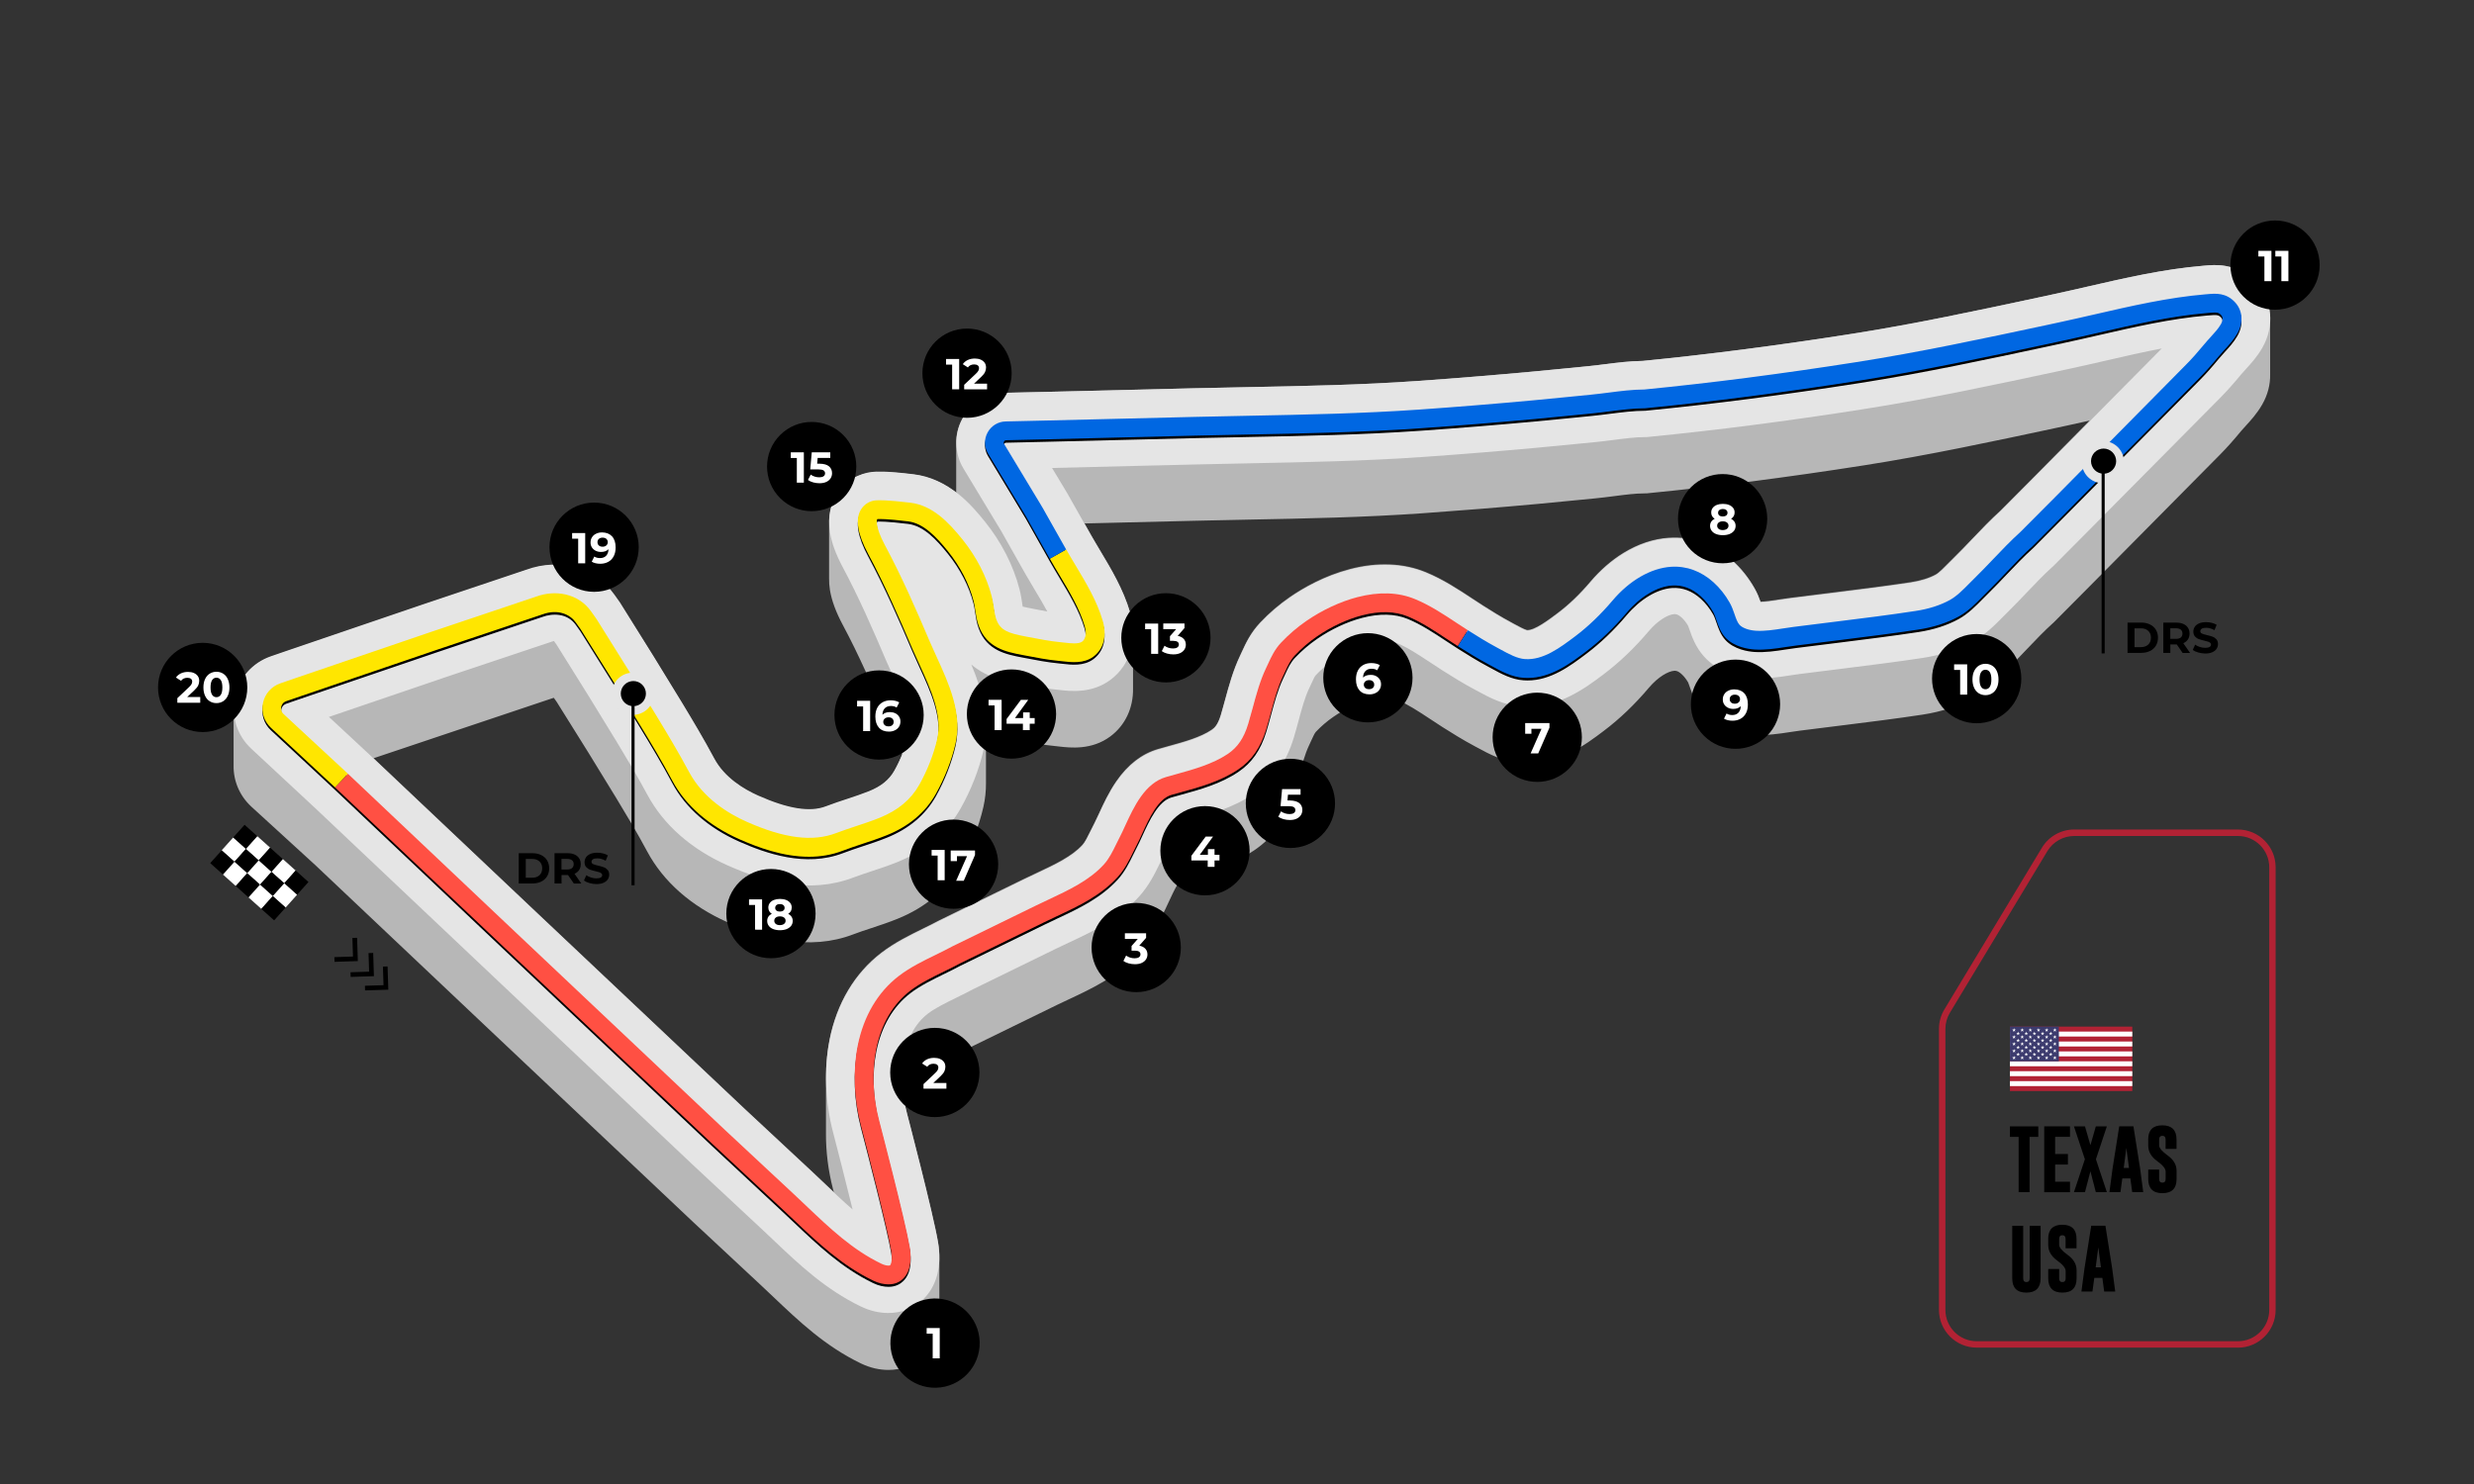 <?xml version="1.0" encoding="utf-8"?>
<!-- Generator: Adobe Illustrator 27.7.0, SVG Export Plug-In . SVG Version: 6.00 Build 0)  -->
<svg version="1.1" id="ëÎÓÈ_1" xmlns="http://www.w3.org/2000/svg" xmlns:xlink="http://www.w3.org/1999/xlink" x="0px" y="0px"
	 viewBox="0 0 5000 3000" style="enable-background:new 0 0 5000 3000;" xml:space="preserve">
<rect x="0" y="0" width="5000" height="3000" fill="#333333" stroke="none"/>
<style type="text/css">
	.st0{fill:#B7B7B7;}
	.st1{fill:#E5E5E5;}
	.st2{fill:#FFFFFF;}
	.st3{fill:#FF5043;}
	.st4{fill:#FFE600;}
	.st5{fill:#0067E2;}
	.st6{fill:#B22234;}
	.st7{fill:#3C3B6E;}
</style>
<g>
	<g>
		<path class="st0" d="M4587.9,645.8c0.4-26.6-8.9-52.4-27.4-72.9c-17.1-19-38.2-30.8-62.6-35.2c-16.9-3-31.6-1.7-42.4-0.7
			c-1.1,0.1-2.2,0.2-3.4,0.3c-79.7,6.8-157,24.5-231.7,41.7c-23.6,5.4-48,11.1-71.7,16.1l-27.9,6c-123.8,26.5-251.9,53.9-377.9,73.7
			c-151.7,23.8-290.1,41.7-422.9,54.8c-27,0.3-52.6,3.6-77.5,6.8c-11.7,1.5-22.7,2.9-33.2,3.9c-14.2,1.4-28.4,2.8-42.6,4.2
			c-23.9,2.4-48.5,4.8-72.7,7c-76.2,7-153.6,13.3-230,18.7c-113,8-229.1,10.2-341.4,12.4c-35.8,0.7-72.8,1.4-109.3,2.3l-298.9,7.3
			l-83.3,1.9c-35.9,0.8-68.9,20.9-86.2,52.3c-8.6,15.6-12.7,33-12.4,50.3c0,1.1,0,2.3,0,3.4c0,1.1,0,2.3,0,3.4c0,1.1,0,2.3,0,3.4
			c0,1.1,0,2.3,0,3.4c0,1.1,0,2.3,0,3.4c0,1.1,0,2.3,0,3.4c0,1.1,0,2.3,0,3.4c0,1.1,0,2.3,0,3.4c0,1.1,0,2.3,0,3.4
			c0,1.1,0,2.3,0,3.4c0,1.1,0,2.3,0,3.4c0,1.1,0,2.3,0,3.4c0,1.1,0,2.3,0,3.4c0,1.1,0,2.3,0,3.4c0,1.1,0,2.3,0,3.4
			c0,1.1,0,2.3,0,3.4c0,1.1,0,2.3,0,3.4c0,1.1,0,2.3,0,3.4c0,1.1,0,2.3,0,3.4c0,1.1,0,2.3,0,3.4c0,1.1,0,2.3,0,3.4
			c0,1.1,0,2.3,0,3.4c0,1.1,0,2.3,0,3.4c0,1.1,0,2.3,0,3.4c0,1.1,0,2.3,0,3.4c0,1.1,0,2.3,0,3.4c0,1.1,0,2.3,0,3.4
			c0,1.1,0,2.3,0,3.4c0,1.1,0,2.3,0,3.4c0,0.3,0,0.5,0,0.8c-26.9-20.6-55.7-32.9-85.6-36.6c-56.6-7-76.6-5.7-84.3-4.8
			c-24.6,2.6-55.4,16.4-73.6,48.3c-6.7,11.8-13.7,30.1-13.4,54.7c0,1.1,0,2.2,0,3.4c0,1.1,0,2.2,0,3.4c0,1.1,0,2.2,0,3.4
			c0,1.1,0,2.2,0,3.4c0,1.1,0,2.2,0,3.4c0,1.1,0,2.2,0,3.4c0,1.1,0,2.2,0,3.4c0,1.1,0,2.2,0,3.4c0,1.1,0,2.2,0,3.4
			c0,1.1,0,2.2,0,3.4c0,1.1,0,2.2,0,3.4c0,1.1,0,2.2,0,3.4c0,1.1,0,2.2,0,3.4c0,1.1,0,2.2,0,3.4c0,1.1,0,2.2,0,3.4
			c0,1.1,0,2.2,0,3.4c0,1.1,0,2.2,0,3.4c0,1.1,0,2.2,0,3.4c0,1.1,0,2.2,0,3.4c0,1.1,0,2.2,0,3.4c0,1.1,0,2.2,0,3.4
			c0,1.1,0,2.2,0,3.4c0,1.1,0,2.2,0,3.4c0,1.1,0,2.2,0,3.4c0,1.1,0,2.2,0,3.4c0,1.1,0,2.2,0,3.4c0,1.1,0,2.2,0,3.4
			c0,1.1,0,2.2,0,3.4c0,1.1,0,2.2,0,3.4c0,1.1,0,2.2,0,3.4c0,1.1,0,2.2,0,3.4c0,1.1,0,2.2,0,3.4c0,1.1,0,2.2,0,3.4
			c-0.1,7.1,0.4,14.8,1.7,23c3.5,21.3,12,44.4,26,70.6c32.9,61.4,61.2,126.6,87.4,188.2c4.7,11,9.7,22,14.6,32.7
			c6.3,13.8,12.7,27.7,18.1,41.2c-4.8,11.7-10.3,23.2-16.2,33.7c-10.3,18.3-26.6,31.5-51.2,41.4c-13.4,5.4-27.9,10.2-43.2,15.3
			c-14.2,4.7-28.9,9.6-44,15.3c-31.7,12.1-76.2,5.1-136.2-21.5c-29.3-13-68.5-36.6-89.2-75.2c-21.7-40.5-45.4-80.1-66-114.1
			c-35.7-58.9-75.4-123-121.3-195.9l-3.7-5.9l-10.8-15.2c-39-54.8-110.4-75.1-177.9-50.6l-209.7,70.4l-278.3,94.9l-28.4,9.8
			c-37.4,12.9-64.6,43.6-72.7,82.3c-1.8,8.4-2.6,16.8-2.5,25.1c0,1.1,0,2.3,0,3.4c0,1.1,0,2.3,0,3.4c0,1.1,0,2.3,0,3.4
			c0,1.1,0,2.3,0,3.4c0,1.1,0,2.3,0,3.4c0,1.1,0,2.3,0,3.4c0,1.1,0,2.3,0,3.4c0,1.1,0,2.3,0,3.4c0,1.1,0,2.3,0,3.4
			c0,1.1,0,2.3,0,3.4c0,1.1,0,2.3,0,3.4c0,1.1,0,2.3,0,3.4c0,1.1,0,2.3,0,3.4c0,1.1,0,2.3,0,3.4c0,1.1,0,2.3,0,3.4
			c0,1.1,0,2.3,0,3.4c0,1.1,0,2.3,0,3.4c0,1.1,0,2.3,0,3.4c0,1.1,0,2.3,0,3.4c0,1.1,0,2.3,0,3.4c0,1.1,0,2.3,0,3.4
			c0,1.1,0,2.3,0,3.4c0,1.1,0,2.3,0,3.4c0,1.1,0,2.3,0,3.4c0,1.1,0,2.3,0,3.4c0,1.1,0,2.3,0,3.4c0,1.1,0,2.3,0,3.4
			c0,1.1,0,2.3,0,3.4c0,1.1,0,2.3,0,3.4c0,1.1,0,2.3,0,3.4c0,1.1,0,2.3,0,3.4c0,1.1,0,2.3,0,3.4c0,1.1,0,2.3,0,3.4
			c-0.5,31.2,12.1,61.2,35.6,83L637.4,1749l344.4,325.7l418.3,395l138.4,129c8.3,7.7,16.8,15.8,25,23.6
			c51.3,48.8,104.4,99.2,176.3,133.9c9.3,4.5,18.9,7.9,28.5,10.1c9.2,2.1,18.3,3.1,27.1,3.1c26.5,0,50.9-9.3,69.6-26.8
			c22.3-21.1,33.8-51.4,33.5-87.2c0-1.1,0-2.2,0-3.4c0-1.1,0-2.2,0-3.4c0-1.1,0-2.2,0-3.4c0-1.1,0-2.2,0-3.4c0-1.1,0-2.2,0-3.4
			c0-1.1,0-2.2,0-3.4c0-1.1,0-2.2,0-3.4c0-1.1,0-2.2,0-3.4c0-1.1,0-2.2,0-3.4c0-1.1,0-2.2,0-3.4c0-1.1,0-2.2,0-3.4
			c0-1.1,0-2.2,0-3.4c0-1.1,0-2.2,0-3.4c0-1.1,0-2.2,0-3.4c0-1.1,0-2.2,0-3.4c0-1.1,0-2.2,0-3.4c0-1.1,0-2.2,0-3.4
			c0-1.1,0-2.2,0-3.4c0-1.1,0-2.2,0-3.4c0-1.1,0-2.2,0-3.4c0-1.1,0-2.2,0-3.4c0-1.1,0-2.2,0-3.4c0-1.1,0-2.2,0-3.4
			c0-1.1,0-2.2,0-3.4c0-1.1,0-2.2,0-3.4c0-1.1,0-2.2,0-3.4c0-1.1,0-2.2,0-3.4c0-1.1,0-2.2,0-3.4c0-1.1,0-2.2,0-3.4
			c0-1.1,0-2.2,0-3.4c0-1.1,0-2.2,0-3.4c0-1.1,0-2.2,0-3.4c0-1.1,0-2.2,0-3.4c0.1-10.2-0.7-20.8-2.6-31.9
			c-10.1-59.8-62.5-259.6-63-261.5c-1-4-2-8-2.9-12c7.5-29.8,21.9-56.2,45.2-74c15.2-11.6,36.3-22,58.7-32.9
			c11.1-5.4,22.6-11.1,34-17.2l168.4-82.3c7.8-3.8,15.8-7.6,24.3-11.5c46.8-21.9,99.8-46.8,142-93.4c19.4-21.5,31.1-45.1,40.4-64.2
			c2.1-4.4,4.2-8.5,6.2-12.3c4.3-8.2,8.3-17.1,12.3-25.6c5.6-12.1,11.4-24.7,17.4-35c4.3-7.2,7.3-11,8.9-12.8
			c4.6-1.3,9.2-2.6,14.1-3.9c42.1-11.6,89.8-24.8,133.3-54.1c38.3-25.8,64.3-62.4,79.5-112.1c3.7-12.1,7-24.2,10.1-36
			c6.4-23.8,12.5-46.2,20.7-63.5c1.7-3.5,3.2-6.8,4.6-10c3.7-8.1,6.9-15.1,9.3-17.6c10.6-11.2,22.5-21.5,35.5-30.4
			c46.8-32.2,99.5-46.4,128.2-34.6c21.7,9,44,23.7,67.5,39.2c8,5.3,16.2,10.7,24.6,16.1c18.9,12,41.5,26.1,65.7,39
			c2.1,1.1,4.2,2.3,6.4,3.4c21.8,11.9,51.6,28.1,88.2,30.6c72.7,5,128.7-37.2,165.7-65.2c32-24.1,62.6-53.4,91-87
			c19.2-22.7,39.6-33.7,51.3-34.5c2.6-0.2,7.1-0.5,15.1,6.8c4.9,4.4,9.3,10.1,13.2,16.8c0.7,1.5,1.9,5.1,2.8,7.7
			c4.8,13.9,12,34.9,29.1,54.1c31,34.7,75.1,42.5,98.6,44c27.7,1.8,53.4-2.1,76-5.6c6.6-1,12.9-2,18.7-2.7l61.4-7.7
			c9.3-1.2,18.7-2.3,28-3.5c52.1-6.5,106-13.2,159.2-21.3c37.9-5.8,72-16.9,101.3-33.1c26.2-14.5,45.8-34.4,61.6-50.4
			c3.3-3.3,6.4-6.5,9.3-9.3c13.6-13.3,26.4-26.8,38.9-39.9c17.7-18.6,34.4-36.1,51.7-51.7l1.6-1.4l71.9-72.3l264.7-267.4
			c13.6-13.7,27.1-28.9,42.6-47.7c2.5-3,5.8-6.7,9.4-10.5c10.2-11.2,23-25.1,33.4-43.3c11.1-19.4,16.4-40.3,16-60.6
			c0-1.1,0-2.3,0-3.4c0-1.1,0-2.3,0-3.4c0-1.1,0-2.3,0-3.4c0-1.1,0-2.3,0-3.4c0-1.1,0-2.3,0-3.4c0-1.1,0-2.3,0-3.4
			c0-1.1,0-2.3,0-3.4c0-1.1,0-2.3,0-3.4c0-1.1,0-2.3,0-3.4c0-1.1,0-2.3,0-3.4c0-1.1,0-2.3,0-3.4c0-1.1,0-2.3,0-3.4
			c0-1.1,0-2.3,0-3.4c0-1.1,0-2.3,0-3.4c0-1.1,0-2.3,0-3.4c0-1.1,0-2.3,0-3.4c0-1.1,0-2.3,0-3.4c0-1.1,0-2.3,0-3.4
			c0-1.1,0-2.3,0-3.4c0-1.1,0-2.3,0-3.4c0-1.1,0-2.3,0-3.4c0-1.1,0-2.3,0-3.4c0-1.1,0-2.3,0-3.4c0-1.1,0-2.3,0-3.4
			c0-1.1,0-2.3,0-3.4c0-1.1,0-2.3,0-3.4c0-1.1,0-2.3,0-3.4c0-1.1,0-2.3,0-3.4c0-1.1,0-2.3,0-3.4c0-1.1,0-2.3,0-3.4
			c0-1.1,0-2.3,0-3.4c0-1.1,0-2.3,0-3.4C4587.9,648.1,4587.9,647,4587.9,645.8z M903.4,1483l210.5-70.6l2.3-0.8
			c1.2-0.4,2.2-0.7,3.1-0.9l5.4,7.6l1.4,2.2c45.4,72.2,84.7,135.5,119.9,193.7c19.5,32.2,42.1,69.8,61.9,106.9
			c32.7,61.1,88.8,110.6,162.5,143.3c41.9,18.6,79.3,30.5,114.5,36.3c50.3,8.4,97.2,4.4,139.2-11.7c11.7-4.5,24.1-8.6,37.3-12.9
			c17-5.6,34.5-11.4,52.5-18.7c57-23,99.9-59.5,127.5-108.5c20.8-36.8,37.1-78.4,46-117.3c3.8-16.6,5.4-32.9,5.3-48.9
			c0-1.1,0-2.3,0-3.4c0-1.1,0-2.3,0-3.4c0-1.1,0-2.3,0-3.4c0-1.1,0-2.3,0-3.4c0-1.1,0-2.3,0-3.4c0-1.1,0-2.3,0-3.4
			c0-1.1,0-2.3,0-3.4c0-1.1,0-2.3,0-3.4c0-1.1,0-2.3,0-3.4c0-1.1,0-2.3,0-3.4c0-1.1,0-2.3,0-3.4c0-1.1,0-2.3,0-3.4
			c0-1.1,0-2.3,0-3.4c0-1.1,0-2.3,0-3.4c0-1.1,0-2.3,0-3.4c0-1.1,0-2.3,0-3.4c0-1.1,0-2.3,0-3.4c0-1.1,0-2.3,0-3.4
			c0-1.1,0-2.3,0-3.4c0-1.1,0-2.3,0-3.4c0-1.1,0-2.3,0-3.4c0-1.1,0-2.3,0-3.4c0-1.1,0-2.3,0-3.4c0-1.1,0-2.3,0-3.4
			c0-1.1,0-2.3,0-3.4c0-1.1,0-2.3,0-3.4c0-1.1,0-2.3,0-3.4c0-1.1,0-2.3,0-3.4c0-1.1,0-2.3,0-3.4c0-1.1,0-2.3,0-3.4
			c0-1.1,0-2.3,0-3.4c0-0.1,0-0.1,0-0.2c22.1,10.8,44.9,15.2,61.7,18.4l6.8,1.3c23,4.5,46.8,9.1,72.4,11.5c1.8,0.2,4,0.4,6.3,0.7
			c23.2,2.7,66.5,7.7,104.2-20.4c30.3-22.6,46.4-57.7,45.8-96.6c0-1.1,0-2.3,0-3.4c0-1.1,0-2.3,0-3.4c0-1.1,0-2.3,0-3.4
			c0-1.1,0-2.3,0-3.4c0-1.1,0-2.3,0-3.4c0-1.1,0-2.3,0-3.4c0-1.1,0-2.3,0-3.4c0-1.1,0-2.3,0-3.4c0-1.1,0-2.3,0-3.4
			c0-1.1,0-2.3,0-3.4c0-1.1,0-2.3,0-3.4c0-1.1,0-2.3,0-3.4c0-1.1,0-2.3,0-3.4c0-1.1,0-2.3,0-3.4c0-1.1,0-2.3,0-3.4
			c0-1.1,0-2.3,0-3.4c0-1.1,0-2.3,0-3.4c0-1.1,0-2.3,0-3.4c0-1.1,0-2.3,0-3.4c0-1.1,0-2.3,0-3.4c0-1.1,0-2.3,0-3.4
			c0-1.1,0-2.3,0-3.4c0-1.1,0-2.3,0-3.4c0-1.1,0-2.3,0-3.4c0-1.1,0-2.3,0-3.4c0-1.1,0-2.3,0-3.4c0-1.1,0-2.3,0-3.4
			c0-1.1,0-2.3,0-3.4c0-1.1,0-2.3,0-3.4c0-1.1,0-2.3,0-3.4c0-1.1,0-2.3,0-3.4c0-1.1,0-2.3,0-3.4c0-1.1,0-2.3,0-3.4
			c0.1-13.8-1.8-28.1-6.1-42.5c-13.8-46.9-38.5-88.2-60.3-124.5c-6.6-11-12.8-21.3-18.5-31.5l-13.1-23.2l225.1-5.5
			c36.1-0.9,72.9-1.6,108.5-2.3c114.2-2.2,232.4-4.5,349.3-12.8c77.4-5.5,155.9-11.8,233.2-18.9c24.7-2.3,49.6-4.7,73.7-7.1
			c14.1-1.4,28.2-2.8,42.3-4.1c13-1.3,25.7-2.9,38.1-4.5c22.2-2.9,43.2-5.6,61.8-5.6h3.8l3.7-0.4c136.8-13.4,279.2-31.8,435.3-56.2
			c130.2-20.4,260.4-48.3,386.3-75.2l27.8-6c14.2-3,28.5-6.2,42.6-9.4l-110.9,112.1l-68.9,69.3c-21.1,19.2-40.2,39.1-58.6,58.5
			c-12.1,12.7-23.5,24.7-35.2,36.1c-3.9,3.9-7.7,7.7-11.4,11.4c-9.2,9.3-19.5,19.9-26,23.5c-13.2,7.3-30.6,12.7-50.1,15.7
			c-51.3,7.8-104.1,14.4-155.2,20.7c-9.4,1.2-18.8,2.3-28.1,3.5l-61.4,7.7c-7.9,1-15.5,2.2-22.9,3.3c-13.5,2.1-26.4,4-36.6,4.3
			c-2.8-8-6.6-17.8-12.3-27.7c-12.1-21.2-26.9-39.9-44.2-55.4c-37-33.4-81.5-49.4-128.7-46.2c-31.2,2.1-62.2,12.4-92,30.7
			c-24,14.7-47,34.8-66.6,58c-21,24.8-43.2,46.2-66.1,63.4c-18.6,14-46.5,35.1-62,34.5c-5.1-1.1-17.9-8.1-25.6-12.2
			c-2.5-1.3-4.9-2.7-7.3-4c-19.7-10.5-39.2-22.7-55.7-33.2c-7.3-4.6-14.6-9.5-22.4-14.6c-27.3-18-58.2-38.5-93.7-53.1
			c-44.8-18.5-97.8-20.7-153-6.3c-52.1,13.6-94.6,38.1-121.1,56.3c-22,15.1-42.3,32.5-60.4,51.7c-19.7,20.9-29.3,42-37.1,58.9
			c-1.3,2.8-2.5,5.4-3.7,8c-14.2,29.9-22.8,61.6-30.4,89.6c-3,11-5.8,21.4-8.7,31c-5.8,19-12.2,25.3-18.3,29.4
			c-22.7,15.3-54.6,24.1-88.4,33.4c-6.4,1.8-12.9,3.6-19.5,5.5c-32.9,9.4-61.5,31.4-84.8,65.3c-15.2,22-26.2,45.9-35,65.1
			c-3.3,7.3-6.5,14.1-9.1,19.1c-2.7,5.3-5.2,10.4-7.7,15.3c-5.6,11.4-11.4,23.3-16.4,28.7c-21.4,23.7-56.3,40-93.1,57.3
			c-8.7,4.1-17.6,8.3-26.5,12.6l-169.7,82.9l-1.4,0.7l-1.4,0.7c-9.1,4.9-19.2,9.9-29.9,15.1c-26.9,13.2-57.4,28.1-84.8,49.1h0
			c-53.7,41.2-89.8,101.8-104.5,175.3c-4.9,24.7-7.3,50.7-7.3,77.2c0,1.1,0,2.3,0,3.4c0,1.1,0,2.3,0,3.4c0,1.1,0,2.3,0,3.4
			c0,1.1,0,2.3,0,3.4c0,1.1,0,2.3,0,3.4c0,1.1,0,2.3,0,3.4c0,1.1,0,2.3,0,3.4c0,1.1,0,2.3,0,3.4c0,1.1,0,2.3,0,3.4
			c0,1.1,0,2.3,0,3.4c0,1.1,0,2.3,0,3.4c0,1.1,0,2.3,0,3.4c0,1.1,0,2.3,0,3.4c0,1.1,0,2.3,0,3.4c0,1.1,0,2.3,0,3.4
			c0,1.1,0,2.3,0,3.4c0,1.1,0,2.3,0,3.4c0,1.1,0,2.3,0,3.4c0,1.1,0,2.3,0,3.4c0,1.1,0,2.3,0,3.4c0,1.1,0,2.3,0,3.4
			c0,1.1,0,2.3,0,3.4c0,1.1,0,2.3,0,3.4c0,1.1,0,2.3,0,3.4c0,1.1,0,2.3,0,3.4c0,1.1,0,2.3,0,3.4c0,1.1,0,2.3,0,3.4
			c0,1.1,0,2.3,0,3.4c0,1.1,0,2.3,0,3.4c0,1.1,0,2.3,0,3.4c0,1.1,0,2.3,0,3.4c0,1.1,0,2.3,0,3.4c0,1.1,0,2.3,0,3.4
			c-0.2,37.6,4.6,76.1,14.2,113.1c0.5,2,1.1,4.1,1.7,6.4c-5.3-5-10.6-10-15.9-15.1c-8.5-8-17.2-16.3-26-24.6l-137.9-128.5
			l-418.1-394.7l-332.3-314.3L903.4,1483z"/>
	</g>
	<g>
		<g>
			<path class="st1" d="M1795.3,2654.3c-8.9,0-18-1-27.1-3.1c-9.6-2.2-19.2-5.6-28.5-10.1c-71.8-34.7-124.9-85.1-176.3-133.9
				c-8.2-7.8-16.7-15.8-25-23.6l-138.4-129l-418.3-395L637.4,1634l-129.4-120.3c-29-26.9-41.4-66.1-33.2-104.7
				c8.2-38.7,35.4-69.4,72.7-82.3l28.4-9.8l278.3-94.9l209.7-70.4c67.5-24.5,138.9-4.2,177.9,50.6l10.8,15.2l3.7,5.9
				c45.9,72.9,85.6,137,121.3,195.9c20.6,34,44.4,73.6,66,114.1c20.6,38.6,59.9,62.2,89.2,75.2c60,26.6,104.5,33.7,136.2,21.5
				c15.1-5.8,29.8-10.6,44-15.3c15.3-5.1,29.8-9.9,43.2-15.3c24.6-9.9,40.8-23.1,51.2-41.4c13.3-23.5,24.4-51.8,29.9-75.9
				c6.8-29.7-12.8-72.6-31.8-114c-4.9-10.7-9.9-21.7-14.6-32.7c-26.2-61.6-54.6-126.8-87.4-188.2c-14.1-26.2-22.6-49.3-26-70.6
				c-5.6-34.6,3.2-59.5,11.7-74.3c18.2-31.9,49-45.7,73.6-48.3c7.7-0.9,27.7-2.2,84.3,4.8c32.2,4,63,17.9,91.7,41.4
				c21,17.2,37.8,37,51.6,54.1c33.6,41.7,57.8,89.1,70.1,137.1c2.7,10.5,4.1,20.2,5.3,28c0.3,2.1,0.7,4.6,1,6.8
				c5.5,1.4,12.7,2.8,16.9,3.6l7,1.4c8.8,1.7,17.5,3.4,25.9,4.9c-7.5-14-16.1-28.3-24.9-43c-6.8-11.4-13.8-23.1-20.6-35l-47.8-84.8
				c-7.1-11.7-76.1-126.1-76.1-126.1c-18.5-30.7-19.3-69.3-2-100.8c17.3-31.4,50.3-51.5,86.2-52.3l83.3-1.9l298.9-7.3
				c36.5-0.9,73.5-1.6,109.3-2.3c112.3-2.2,228.5-4.4,341.4-12.4c76.4-5.4,153.8-11.7,230-18.7c24.1-2.2,48.8-4.7,72.7-7
				c14.2-1.4,28.4-2.8,42.6-4.2c10.5-1,21.5-2.4,33.2-3.9c24.8-3.2,50.5-6.5,77.5-6.8c132.8-13.1,271.2-31,422.9-54.8
				c126-19.7,254.1-47.2,377.9-73.7l27.9-6c23.7-5.1,48.1-10.7,71.7-16.1c74.7-17.2,152-35,231.7-41.7c1.1-0.1,2.3-0.2,3.4-0.3
				c10.8-1,25.5-2.3,42.4,0.7c24.4,4.4,45.5,16.2,62.6,35.2c31.9,35.4,36.4,86.4,11.4,130.1c-10.4,18.2-23.2,32.1-33.4,43.3
				c-3.5,3.9-6.9,7.5-9.4,10.5c-15.5,18.8-29,34-42.6,47.7L4221.8,1072l-71.9,72.3l-1.6,1.4c-17.4,15.6-34.1,33.2-51.7,51.7
				c-12.5,13.1-25.3,26.6-38.9,39.9c-2.9,2.8-6,6-9.3,9.3c-15.7,16-35.3,36-61.6,50.4c-29.4,16.2-63.5,27.3-101.3,33.1
				c-53.3,8.1-107.2,14.8-159.2,21.3c-9.3,1.2-18.7,2.3-28,3.5l-61.4,7.7c-5.8,0.7-12.1,1.7-18.7,2.7c-22.6,3.5-48.3,7.4-76,5.6
				c-23.5-1.5-67.6-9.3-98.6-44c-17.1-19.2-24.3-40.2-29.1-54.1c-0.9-2.6-2.1-6.1-2.8-7.7c-3.9-6.7-8.3-12.3-13.2-16.8
				c-8.1-7.3-12.5-7-15.1-6.8c-11.7,0.8-32.1,11.8-51.3,34.5c-28.4,33.6-59,62.8-91,87c-37,27.9-93,70.2-165.7,65.2
				c-36.6-2.5-66.4-18.7-88.2-30.6c-2.1-1.2-4.3-2.3-6.4-3.4c-24.2-12.9-46.8-27-65.7-39c-8.4-5.4-16.7-10.8-24.6-16.1
				c-23.6-15.6-45.8-30.3-67.5-39.2c-28.6-11.8-81.3,2.4-128.2,34.6c-12.9,8.9-24.9,19.1-35.5,30.4c-2.4,2.5-5.6,9.5-9.3,17.6
				c-1.4,3.2-2.9,6.4-4.6,10c-8.2,17.3-14.3,39.7-20.7,63.5c-3.2,11.7-6.4,23.9-10.1,36c-15.2,49.6-41.2,86.3-79.5,112.1
				c-43.5,29.3-91.2,42.5-133.3,54.1c-4.9,1.3-9.5,2.6-14.1,3.9c-1.6,1.8-4.7,5.5-8.9,12.8c-6.1,10.3-11.8,22.9-17.4,35
				c-3.9,8.6-8,17.4-12.3,25.6c-2,3.8-4,7.9-6.2,12.3c-9.3,19-21,42.7-40.4,64.2c-42.2,46.7-95.2,71.5-142,93.4
				c-8.5,4-16.5,7.7-24.3,11.5l-168.4,82.3c-11.4,6.1-22.9,11.7-34,17.2c-22.4,11-43.6,21.3-58.7,32.9
				c-54.6,41.9-60.6,131.1-42.3,201c0.5,1.9,52.9,201.8,63,261.5c8.2,48.1-2.8,89.2-30.9,115.7
				C1846.3,2645.1,1821.8,2654.3,1795.3,2654.3z M1505.5,2242.5l137.9,128.5c8.8,8.2,17.6,16.5,26,24.6
				c18.1,17.2,35.7,33.9,53.7,49.4c-14-57.4-31-123.4-39.4-155.7c-16.2-61.9-18.7-128.3-7-186.9c14.7-73.5,50.8-134.2,104.5-175.3h0
				c27.4-21,57.9-35.9,84.8-49.1c10.7-5.2,20.8-10.2,29.9-15.1l1.4-0.7l1.4-0.7l169.7-82.9c8.9-4.4,17.9-8.6,26.5-12.6
				c36.9-17.3,71.7-33.6,93.1-57.3c4.9-5.4,10.7-17.3,16.4-28.7c2.4-4.9,4.9-10,7.7-15.3c2.6-5,5.7-11.9,9.1-19.1
				c8.8-19.2,19.8-43.1,35-65.1c23.4-33.9,51.9-55.8,84.8-65.3c6.6-1.9,13.1-3.7,19.5-5.5c33.8-9.3,65.6-18.1,88.4-33.4
				c6-4.1,12.4-10.5,18.3-29.4c2.9-9.6,5.7-20,8.7-31c7.6-28,16.1-59.7,30.4-89.6c1.2-2.5,2.4-5.2,3.7-8c7.8-16.9,17.4-38,37.1-58.9
				c18.1-19.2,38.4-36.6,60.4-51.7c26.5-18.2,69-42.8,121.1-56.3c55.3-14.4,108.2-12.2,153,6.3c35.5,14.6,66.4,35.1,93.7,53.1
				c7.8,5.1,15.1,10,22.4,14.6c16.5,10.5,36,22.6,55.7,33.2c2.4,1.3,4.9,2.6,7.3,4c7.7,4.2,20.5,11.1,25.6,12.2
				c15.4,0.6,43.4-20.5,62-34.5c22.9-17.2,45.1-38.6,66.1-63.4c19.6-23.2,42.6-43.2,66.6-58c29.8-18.3,60.7-28.7,92-30.7
				c47.2-3.2,91.8,12.8,128.7,46.2c17.2,15.6,32.1,34.2,44.2,55.4c5.7,10,9.5,19.7,12.3,27.7c10.3-0.2,23.1-2.2,36.6-4.3
				c7.4-1.1,15-2.3,22.9-3.3l61.4-7.7c9.4-1.2,18.8-2.3,28.1-3.5c51.1-6.4,103.9-13,155.2-20.7c19.6-3,36.9-8.4,50.1-15.7
				c6.5-3.6,16.9-14.1,26-23.5c3.6-3.7,7.4-7.5,11.4-11.4c11.7-11.4,23.1-23.4,35.2-36.1c18.4-19.4,37.5-39.3,58.6-58.5l68.9-69.3
				l256.3-259c-37.3,7-75,15.7-113.9,24.7c-24.2,5.6-49.2,11.3-74,16.6l-27.8,6c-125.9,26.9-256.1,54.8-386.3,75.2
				c-156.1,24.5-298.4,42.8-435.3,56.2l-3.7,0.4h-3.8c-18.6,0-39.6,2.7-61.8,5.6c-12.3,1.6-25.1,3.2-38.1,4.5
				c-14.1,1.4-28.2,2.8-42.3,4.1c-24.1,2.4-49.1,4.9-73.7,7.1c-77.3,7.1-155.8,13.5-233.2,18.9c-116.9,8.2-235,10.5-349.3,12.8
				c-35.6,0.7-72.4,1.4-108.5,2.3l-291,7.1l26.1,43.3c1.4,2.3,2.9,4.8,4.4,7.5l0.1,0l48.4,85.8c5.7,10.1,11.9,20.5,18.5,31.5
				c21.8,36.4,46.5,77.6,60.3,124.5c15.7,53.7,0.5,105.7-39.7,135.7c-37.7,28.1-81,23.1-104.2,20.4c-2.4-0.3-4.6-0.5-6.3-0.7
				c-25.6-2.4-49.4-7.1-72.4-11.5l-6.8-1.3c-17.6-3.4-41.7-8.1-64.9-20c-9.7-5-18.6-11-26.6-17.7c21.3,50.8,39,109.6,24.5,173.2
				c-8.9,38.9-25.2,80.5-46,117.3c-27.6,48.9-70.5,85.4-127.5,108.5c-18,7.3-35.5,13.1-52.5,18.7c-13.1,4.3-25.5,8.4-37.3,12.9
				c-42.1,16.1-88.9,20.1-139.2,11.7c-35.2-5.8-72.7-17.7-114.5-36.3c-73.6-32.7-129.8-82.2-162.5-143.3
				c-19.9-37.1-42.4-74.6-61.9-106.9c-35.3-58.2-74.5-121.5-119.9-193.7l-1.4-2.2l-5.4-7.6c-0.9,0.2-1.9,0.4-3.1,0.9l-2.3,0.8
				L903.4,1368l-238.6,81.3l78.1,72.6l344.5,325.9L1505.5,2242.5z M2136.2,1282.1C2136.2,1282.1,2136.2,1282.1,2136.2,1282.1
				C2136.2,1282.1,2136.2,1282.1,2136.2,1282.1z M3411.5,1264.9C3411.5,1264.9,3411.5,1264.9,3411.5,1264.9
				C3411.5,1264.9,3411.5,1264.9,3411.5,1264.9z M3563,1230.9C3563,1230.9,3563,1230.9,3563,1230.9
				C3563,1230.9,3563,1230.9,3563,1230.9z"/>
		</g>
	</g>
	<g>
		<path d="M1795.6,2601.4c-4.4,0-9.2-0.5-14.5-1.7c-5.4-1.2-10.9-3.2-16.3-5.8c-63.7-30.7-113.4-78-161.5-123.7
			c-8.3-7.9-16.9-16-25.4-23.9l-138.1-128.7l-418.3-395L677,1596.7l-129.6-120.5c-13.9-12.9-19.8-31.7-15.9-50.2
			c3.9-18.5,17-33.3,34.9-39.5l28.1-9.7l278-94.8l210.5-70.6c20-7.4,40.8-8.9,60.1-4.5c21.3,4.9,39,16.6,51.4,34l10.2,14.4l2.6,4
			c45.7,72.6,85.3,136.5,120.8,195.1c20.2,33.3,43.5,72.1,64.5,111.3c15.7,29.3,48.7,70.6,116.8,100.8
			c75.8,33.6,133.1,40.8,180.5,22.7c13.8-5.3,27.9-9.9,41.4-14.4c16.2-5.4,31.5-10.4,46.7-16.6c36.9-14.9,63-36.7,79.9-66.7
			c16.1-28.5,29.2-61.8,36-91.5c11.2-48.9-12.6-100.9-35.6-151.1c-4.9-10.8-9.6-21-14-31.2c-26.7-62.8-55.7-129.4-89.7-192.8
			c-21.4-39.9-26.3-69-15.1-88.8c7.6-13.3,20.8-18.7,30.1-19.4c5.2-0.5,22.4-1.1,70.3,4.7c44.3,5.4,76.7,38.9,105.2,74.3
			c28.4,35.3,48.8,75.1,59.1,115.1c1.9,7.6,3,15,4.1,22.1c1.3,8.8,2.5,17.1,5.2,24.5c8.2,22.4,24.3,27.7,59.1,34.4l7,1.3
			c21.7,4.2,42.3,8.2,63.2,10.2c2.7,0.3,5.5,0.6,8.2,0.9c12.8,1.5,28.7,3.3,35.9-2c10.2-7.6,7.5-23.1,5-31.7
			c-10.3-35.1-30.7-69.2-50.5-102.2c-6.6-11-13.4-22.4-19.8-33.7l-48.2-85.6c-3.7-6.2-76.5-126.8-76.5-126.8
			c-8-13.3-8.3-29.3-0.9-42.9c7.5-13.6,21.2-21.9,36.7-22.2l83.4-1.9l298.9-7.3c36.3-0.9,73.3-1.6,109-2.3
			c113-2.2,229.9-4.5,344.4-12.5c76.8-5.4,154.6-11.7,231.2-18.8c24.3-2.2,49.1-4.7,73.1-7.1c14.2-1.4,28.3-2.8,42.5-4.2
			c11.4-1.1,22.9-2.6,35-4.1c23.9-3.1,48.7-6.3,73.1-6.4c134.7-13.2,275-31.3,428.8-55.4c127.6-20,256.4-47.6,381.1-74.2l27.8-6
			c24.1-5.2,48.7-10.8,72.6-16.3c72.7-16.7,148-34.1,223.6-40.5c1.2-0.1,2.5-0.2,3.7-0.3c17.1-1.5,38.3-3.4,56.7,17
			c15,16.7,16.6,40.6,4.1,62.4c-7.2,12.6-16.7,23-25.9,33c-4.1,4.5-7.9,8.7-11.4,12.9c-14.3,17.4-26.7,31.3-39,43.7L4180.7,1036
			l-70.8,71.2l-0.4,0.4c-19,17.1-37.3,36.3-54.9,54.8c-12.1,12.7-24.6,25.9-37.5,38.5c-3.3,3.2-6.6,6.6-10.1,10.1
			c-13.8,14-29.4,29.9-48.2,40.3c-23.4,12.9-51,21.8-82.1,26.5c-52.5,8-106,14.6-157.7,21.1c-9.4,1.2-18.7,2.3-28.1,3.5l-61.4,7.7
			c-6.6,0.8-13.2,1.8-20.3,2.9c-20.7,3.2-42,6.4-63.5,5c-11.8-0.8-41.2-4.7-59.1-24.7c-9.3-10.5-13.7-23.1-17.5-34.3
			c-2.2-6.3-4.2-12.3-6.8-16.9c-7-12.3-15.5-23-25.1-31.7c-17.5-15.8-37-23.1-57.9-21.7c-30.1,2-64.3,22.5-91.7,54.9
			c-25.6,30.3-53.1,56.6-81.6,78.1c-32,24.1-71.4,53.9-119,53.9c-2.6,0-5.2-0.1-7.8-0.3c-24-1.6-45.5-13.3-64.4-23.7
			c-2.3-1.2-4.5-2.5-6.7-3.6c-22.5-12-43.9-25.4-61.9-36.8c-8-5.1-16-10.4-23.8-15.5c-24.8-16.4-50.5-33.4-77.4-44.5
			c-25.8-10.6-56.8-11.4-92.2-2.1c-30.1,7.8-62.4,22.9-90.9,42.5c-16.3,11.2-31.4,24.2-44.8,38.4c-8.9,9.4-13.7,19.9-19.8,33.1
			c-1.4,3-2.8,6-4.3,9.2c-10.5,22-17.5,48.1-24.3,73.3c-3,11.3-6.2,22.9-9.6,34.1c-11.3,36.9-29.2,62.6-56.5,80.9
			c-35.7,24-76.7,35.4-116.4,46.3c-6.2,1.7-12.5,3.5-18.7,5.2c-26.6,7.6-44.6,46.7-59,78.1c-3.8,8.3-7.4,16.2-11.1,23.2
			c-2.3,4.4-4.4,8.8-6.7,13.4c-8.5,17.4-17.4,35.4-31.3,50.8c-34.4,38-79.7,59.3-123.6,79.8c-8.3,3.9-16.9,7.9-25.1,12l-169.4,82.8
			c-10.7,5.8-22,11.3-33,16.7c-24,11.7-48.8,23.9-68.5,39c-35,26.8-58.7,67.6-68.8,118c-8.9,44.6-6.9,95.7,5.7,143.8
			c0.5,2,52.4,200.2,62,256.5c2.8,16.5,4.7,46.6-13.5,63.9C1819.3,2595.8,1809.9,2601.4,1795.6,2601.4z M1465.9,2289.8l138,128.6
			c8.6,8,17.3,16.3,25.6,24.2c48.1,45.7,93.5,88.9,151.9,117c2.9,1.4,5.7,2.4,8.3,3c5.2,1.2,8.5,0.9,9.3,0.1
			c2.6-2.4,4.9-13.3,2.1-29.9c-7.6-44.9-46.8-198.1-61.3-253.3c-14-53.6-16.2-110.7-6.2-160.9c11.9-59.5,40.6-108.2,83-140.7h0
			c22.8-17.5,49.3-30.4,75-43c11.2-5.5,21.9-10.7,32-16.2l0.7-0.4l169.7-82.9c8.5-4.2,17.2-8.3,25.7-12.2
			c40.4-19,82.3-38.6,111.5-70.9c10.4-11.5,17.7-26.3,25.4-42.1c2.3-4.6,4.6-9.5,7.1-14.2c3.2-6.2,6.7-13.7,10.3-21.6
			c17.7-38.5,39.8-86.4,83.1-98.8c6.3-1.8,12.8-3.6,19-5.3c36.7-10.2,74.7-20.7,105.3-41.2c19.9-13.4,32.6-32,41.3-60.6
			c3.2-10.6,6.2-21.4,9.3-32.9c7.2-26.9,14.7-54.6,26.7-79.8c1.4-2.9,2.7-5.9,4.1-8.7c6.6-14.4,13.5-29.4,26.6-43.3
			c15.3-16.2,32.4-30.9,51-43.7c32-22,68.6-39.1,102.9-48c43.6-11.3,82.7-10.1,116.3,3.8c30.3,12.5,57.5,30.5,83.8,47.9
			c7.6,5,15.5,10.2,23.2,15.1c17.4,11.1,38.1,23.9,59.5,35.4c2.3,1.2,4.6,2.5,7,3.8c16.3,8.9,33.2,18.1,48.9,19.1
			c36.9,2.5,71.1-23.3,101.3-46c26.3-19.8,51.7-44.2,75.5-72.3c34.4-40.7,77.5-65.6,118.2-68.3c31.2-2.1,60.9,8.8,86,31.4
			c12.6,11.4,23.6,25.2,32.6,41.1c4.4,7.7,7.1,15.6,9.8,23.3c2.9,8.5,5.7,16.6,10,21.4c5.7,6.4,18.7,11.2,33.2,12.1
			c17.3,1.1,36.6-1.8,55.2-4.7c7-1.1,14.2-2.2,21.3-3.1l61.4-7.7c9.4-1.2,18.7-2.3,28.1-3.5c51.5-6.4,104.7-13,156.7-21
			c26.6-4,50-11.5,69.4-22.2c13.9-7.7,26.9-20.9,39.4-33.6c3.4-3.5,7-7.1,10.6-10.6c12.4-12.1,24.7-25,36.6-37.5
			c18-18.9,36.7-38.5,56.6-56.5l70.1-70.4L4418.2,742c11.5-11.6,23.1-24.6,36.7-41.1c4.1-5,8.5-9.8,12.7-14.4
			c8.1-8.9,15.8-17.2,20.9-26.2c2.5-4.3,5.8-12.4,0.6-18.1c-5.2-5.8-8.9-6-25.1-4.6c-1.3,0.1-2.5,0.2-3.9,0.3
			c-73,6.2-146.8,23.2-218.3,39.6c-24,5.5-48.8,11.2-73.2,16.4l-27.8,6c-125.1,26.8-254.5,54.5-383.1,74.6
			c-154.9,24.3-296.2,42.5-431.9,55.8l-0.9,0.1h-0.9c-22.3,0-46.1,3.1-69.2,6c-11.9,1.5-24.2,3.1-36.2,4.3
			c-14.1,1.4-28.3,2.8-42.4,4.2c-24,2.4-48.9,4.8-73.3,7.1c-76.9,7.1-155,13.4-232,18.8c-115.4,8.1-232.8,10.4-346.3,12.6
			c-35.7,0.7-72.6,1.4-108.8,2.3l-300.4,7.4l-82,1.9c-2.4,0.1-3.6,1.4-4.2,2.6c-0.6,1.1-1.1,2.9,0.1,4.9l73.4,121.6
			c1.5,2.5,2.6,4.4,3.5,6l0.1,0l48.4,85.8c6.1,10.8,12.5,21.5,19.3,32.8c21,35,42.7,71.2,54.4,111c9,30.7,2.2,57.3-18.7,72.9
			c-19.3,14.4-44.5,11.5-62.9,9.3c-2.7-0.3-5.2-0.6-7.5-0.8c-22.8-2.2-45.2-6.5-66.9-10.7l-6.9-1.3c-31.7-6.1-71.1-13.7-87.5-58.6
			c-4.1-11.1-5.6-21.7-7.2-32.1c-0.9-6.4-1.8-12.5-3.3-18.2c-8.9-34.7-26.8-69.5-51.8-100.6c-23.4-29.1-49.4-56.6-80.2-60.4
			c-44.6-5.5-59.3-4.8-61.5-4.7l-1.1,0.2c-0.1,0.1-0.2,0.2-0.3,0.4c-0.2,0.5-5.4,12.5,15.6,51.9c34.8,64.9,64.1,132.3,91.1,195.9
			c4.2,9.8,8.7,19.7,13.6,30.3c24.4,53.4,52.2,113.9,38.1,175.4c-7.6,33.1-22.1,70.1-39.9,101.7c-21,37.2-54.2,65.2-98.8,83.2
			c-16.3,6.6-32.9,12.1-49,17.4c-13.2,4.4-26.8,8.9-39.8,13.9c-75.4,28.9-155.7,0.5-209.5-23.4c-61.7-27.4-108.3-68.1-134.9-117.6
			c-20.5-38.4-43.5-76.7-63.5-109.6c-35.4-58.5-74.8-122.1-120.5-194.5l-2.3-3.6l-9.3-13c-17-23.9-47.1-23.5-67.6-15.8l-0.6,0.2
			l-210.7,70.7l-277.9,94.7l-28.1,9.7c-7.5,2.6-9.5,8.8-10.1,11.4c-0.5,2.6-1.2,9.1,4.6,14.5l129.8,120.7l344.5,325.9L1465.9,2289.8
			z M1773.1,1054.6C1773.1,1054.6,1773.1,1054.6,1773.1,1054.6C1773.1,1054.6,1773.1,1054.6,1773.1,1054.6z M1774,1054.5
			L1774,1054.5C1774,1054.5,1774,1054.5,1774,1054.5z"/>
	</g>
	<g>
		<g>
			<g>
				<rect x="477.7" y="1674.3" transform="matrix(0.745 0.667 -0.667 0.745 1255.162 101.419)" width="34.7" height="34.7"/>
			</g>
		</g>
		<g>
			<g>
				
					<rect x="454.5" y="1700.1" transform="matrix(0.745 0.667 -0.667 0.745 1266.486 123.444)" class="st2" width="34.7" height="34.7"/>
			</g>
		</g>
		<g>
			<g>
				<rect x="431.4" y="1725.9" transform="matrix(0.745 0.667 -0.667 0.745 1277.811 145.47)" width="34.7" height="34.7"/>
			</g>
		</g>
		<g>
			<g>
				
					<rect x="503.5" y="1697.4" transform="matrix(0.745 0.667 -0.667 0.745 1277.188 90.095)" class="st2" width="34.7" height="34.7"/>
			</g>
		</g>
		<g>
			<g>
				<rect x="480.3" y="1723.2" transform="matrix(0.745 0.667 -0.667 0.745 1288.513 112.12)" width="34.7" height="34.7"/>
			</g>
		</g>
		<g>
			<g>
				
					<rect x="457.2" y="1749.1" transform="matrix(0.745 0.667 -0.667 0.745 1299.837 134.145)" class="st2" width="34.7" height="34.7"/>
			</g>
		</g>
		<g>
			<g>
				<rect x="529.3" y="1720.6" transform="matrix(0.745 0.667 -0.667 0.745 1299.219 78.773)" width="34.7" height="34.7"/>
			</g>
		</g>
		<g>
			<g>
				
					<rect x="506.2" y="1746.4" transform="matrix(0.745 0.667 -0.667 0.745 1310.537 100.795)" class="st2" width="34.7" height="34.7"/>
			</g>
		</g>
		<g>
			<g>
				<rect x="483" y="1772.2" transform="matrix(0.745 0.667 -0.667 0.745 1321.862 122.82)" width="34.7" height="34.7"/>
			</g>
		</g>
		<g>
			<g>
				
					<rect x="555.1" y="1743.7" transform="matrix(0.745 0.667 -0.667 0.745 1321.238 67.445)" class="st2" width="34.7" height="34.7"/>
			</g>
		</g>
		<g>
			<g>
				<rect x="532" y="1769.5" transform="matrix(0.745 0.667 -0.667 0.745 1332.563 89.471)" width="34.7" height="34.7"/>
			</g>
		</g>
		<g>
			<g>
				
					<rect x="508.8" y="1795.3" transform="matrix(0.745 0.667 -0.667 0.745 1343.888 111.496)" class="st2" width="34.7" height="34.7"/>
			</g>
		</g>
		<g>
			<g>
				<rect x="580.9" y="1766.8" transform="matrix(0.745 0.667 -0.667 0.745 1343.259 56.119)" width="34.7" height="34.7"/>
			</g>
		</g>
		<g>
			<g>
				
					<rect x="557.8" y="1792.6" transform="matrix(0.745 0.667 -0.667 0.745 1354.588 78.146)" class="st2" width="34.7" height="34.7"/>
			</g>
		</g>
		<g>
			<g>
				<rect x="534.7" y="1818.5" transform="matrix(0.745 0.667 -0.667 0.745 1365.912 100.171)" width="34.7" height="34.7"/>
			</g>
		</g>
	</g>
	<g>
		<g>
			<g>
				<polygon points="737.5,1992.8 737.8,2002.2 784.8,2000.7 783.3,1953.7 773.9,1954 775.1,1991.6 				"/>
			</g>
		</g>
		<g>
			<g>
				<polygon points="708.7,1974.9 755.7,1973.4 754.2,1926.4 744.8,1926.7 746,1964.3 708.4,1965.5 				"/>
			</g>
		</g>
		<g>
			<g>
				<polygon points="675.8,1934.9 676.1,1944.4 723.2,1942.9 721.7,1895.8 712.2,1896.1 713.4,1933.7 				"/>
			</g>
		</g>
	</g>
	<g>
		<path class="st3" d="M1795.6,2596.4c-4.4,0-9.2-0.5-14.5-1.7c-5.4-1.2-10.9-3.2-16.3-5.8c-63.7-30.7-113.4-78-161.5-123.7
			c-8.3-7.9-16.9-16-25.4-23.9l-138.1-128.7l-418.3-395L677,1591.7l26.1-27.6l344.5,325.9l418.2,394.9l138,128.6
			c8.6,8,17.3,16.3,25.6,24.2c48.1,45.7,93.5,88.9,151.9,117c2.9,1.4,5.7,2.4,8.3,3c5.2,1.2,8.5,0.9,9.3,0.1
			c2.6-2.4,4.9-13.3,2.1-29.9c-7.6-44.9-46.8-198.1-61.3-253.3c-14-53.6-16.2-110.7-6.2-160.9c11.9-59.5,40.6-108.2,83-140.7
			c22.8-17.5,49.3-30.5,75-43c11.2-5.5,21.9-10.7,32-16.2l0.7-0.4l169.7-82.9c8.5-4.2,17.2-8.3,25.7-12.2
			c40.4-19,82.3-38.6,111.5-70.9c10.4-11.5,17.7-26.3,25.4-42.1c2.3-4.6,4.6-9.5,7.1-14.2c3.2-6.2,6.7-13.7,10.3-21.6
			c17.7-38.5,39.8-86.4,83.1-98.8c6.3-1.8,12.8-3.6,19-5.3c36.7-10.2,74.7-20.7,105.3-41.2c19.9-13.4,32.6-32,41.3-60.6
			c3.2-10.6,6.2-21.4,9.3-32.9c7.2-26.9,14.7-54.6,26.7-79.8c1.4-2.9,2.7-5.9,4.1-8.7c6.6-14.4,13.5-29.4,26.6-43.3
			c15.3-16.2,32.4-30.9,51-43.7c32-22,68.6-39.1,102.9-48c43.6-11.3,82.7-10.1,116.3,3.8c30.3,12.5,57.5,30.5,83.8,47.9
			c7.6,5,15.5,10.2,23.2,15.1l-20.4,32.1c-8-5.1-16-10.4-23.8-15.5c-24.8-16.4-50.5-33.4-77.4-44.5c-25.8-10.6-56.8-11.4-92.2-2.1
			c-30.1,7.8-62.4,22.9-90.9,42.5c-16.3,11.2-31.4,24.2-44.8,38.4c-8.9,9.4-13.7,19.9-19.8,33.1c-1.4,3-2.8,6-4.3,9.2
			c-10.5,22-17.5,48.1-24.3,73.3c-3,11.3-6.2,22.9-9.6,34.1c-11.3,36.9-29.2,62.6-56.5,80.9c-35.7,24-76.7,35.4-116.4,46.3
			c-6.2,1.7-12.5,3.5-18.7,5.2c-26.6,7.6-44.6,46.7-59,78.1c-3.8,8.3-7.4,16.2-11.1,23.2c-2.3,4.4-4.4,8.8-6.7,13.4
			c-8.5,17.4-17.4,35.4-31.3,50.8c-34.4,38-79.7,59.3-123.6,79.8c-8.3,3.9-16.9,7.9-25.1,12l-169.4,82.8c-10.7,5.8-22,11.3-33,16.7
			c-24,11.7-48.8,23.9-68.5,39c-34.9,26.8-58.7,67.6-68.8,118c-8.9,44.6-6.9,95.7,5.7,143.8c0.5,2,52.4,200.2,62,256.5
			c2.8,16.5,4.7,46.6-13.5,63.9C1819.3,2590.8,1809.9,2596.4,1795.6,2596.4z"/>
	</g>
	<g>
		<path class="st4" d="M1634.9,1732c-52.8,0-103.3-18.9-141-35.6c-61.7-27.4-108.3-68.1-134.9-117.7
			c-20.5-38.4-43.5-76.7-63.5-109.6c-35.4-58.5-74.8-122.1-120.5-194.5l-2.3-3.6l-9.3-13c-10.6-14.9-34.7-28-67.6-15.8l-0.6,0.2
			l-210.7,70.7l-277.9,94.7l-28.1,9.7c-7.5,2.6-9.5,8.8-10.1,11.4c-0.5,2.6-1.2,9.1,4.6,14.5L703,1564l-25.9,27.8l-129.7-120.6
			c-13.9-12.9-19.8-31.7-15.9-50.2s17-33.3,34.9-39.5l28.1-9.7l278-94.8l210.5-70.7c20-7.4,40.8-8.9,60.1-4.5
			c21.3,4.9,39,16.6,51.4,34l10.2,14.4l2.6,4c45.7,72.6,85.3,136.5,120.8,195.1c20.2,33.3,43.5,72.1,64.5,111.3
			c28.4,53.1,79.2,84.2,116.8,100.8c75.8,33.6,133.1,40.8,180.5,22.7c13.8-5.3,27.9-9.9,41.4-14.4c16.2-5.4,31.5-10.4,46.7-16.6
			c36.9-14.9,63-36.7,79.9-66.7c16.1-28.5,29.2-61.8,36-91.5c11.2-48.9-12.6-100.9-35.6-151.1c-4.9-10.8-9.6-21-14-31.2
			c-26.7-62.8-55.7-129.4-89.7-192.8c-21.4-39.9-26.3-69-15.1-88.8c7.6-13.3,20.8-18.8,30.2-19.4c5.2-0.5,22.4-1.1,70.3,4.7
			c44.3,5.4,76.7,38.9,105.2,74.3c28.4,35.3,48.8,75.1,59.1,115.1c1.9,7.6,3,15,4.1,22.1c1.3,8.8,2.5,17.1,5.2,24.5
			c8.2,22.4,24.3,27.7,59.1,34.4l7,1.3c21.7,4.2,42.3,8.2,63.2,10.2c2.7,0.3,5.5,0.6,8.2,0.9c12.8,1.5,28.7,3.3,35.9-2
			c10.2-7.6,7.5-23.1,5-31.7c-10.3-35.1-30.7-69.2-50.5-102.2c-6.6-11-13.4-22.4-19.8-33.7l33.1-18.7c6.1,10.8,12.5,21.5,19.3,32.8
			c21,35,42.7,71.2,54.4,111c9,30.7,2.2,57.3-18.7,72.9c-19.3,14.4-44.5,11.5-62.9,9.3c-2.7-0.3-5.2-0.6-7.5-0.8
			c-22.8-2.2-45.2-6.5-66.9-10.7l-6.9-1.3c-31.7-6.1-71.1-13.7-87.5-58.6c-4.1-11.1-5.6-21.7-7.2-32.1c-0.9-6.4-1.8-12.5-3.3-18.2
			c-8.9-34.7-26.8-69.5-51.8-100.6c-23.4-29.1-49.4-56.6-80.2-60.4c-44.6-5.5-59.3-4.8-61.5-4.7l-1.1,0.2c-0.1,0.1-0.2,0.2-0.3,0.4
			c-0.2,0.5-5.4,12.5,15.6,51.9c34.8,64.9,64.1,132.3,91.1,195.9c4.2,9.8,8.7,19.7,13.6,30.3c24.4,53.4,52.2,113.9,38.1,175.4
			c-7.6,33.1-22.1,70.1-39.9,101.7c-21,37.2-54.2,65.2-98.8,83.2c-16.3,6.6-32.9,12.1-49,17.4c-13.2,4.4-26.8,8.9-39.8,13.9
			C1680.7,1728.5,1657.6,1732,1634.9,1732z M1773.1,1049.6C1773.1,1049.6,1773.1,1049.6,1773.1,1049.6
			C1773.1,1049.6,1773.1,1049.6,1773.1,1049.6z"/>
	</g>
	<g>
		<path class="st5" d="M3087.1,1370.6c-2.6,0-5.2-0.1-7.8-0.3c-24-1.6-45.5-13.3-64.4-23.7c-2.3-1.2-4.5-2.5-6.7-3.6
			c-22.5-12-43.9-25.4-61.9-36.8l20.4-32.1c17.4,11.1,38.1,23.9,59.5,35.4c2.3,1.2,4.6,2.5,7,3.8c16.3,8.9,33.2,18.1,48.9,19.1
			c36.9,2.5,71.1-23.3,101.3-46c26.3-19.8,51.7-44.2,75.5-72.3c34.4-40.7,77.5-65.6,118.2-68.3c31.2-2.1,60.9,8.8,86,31.4
			c12.6,11.4,23.6,25.2,32.6,41.1c4.4,7.7,7.1,15.6,9.8,23.3c2.9,8.5,5.7,16.6,10,21.4c5.7,6.4,18.7,11.2,33.2,12.1
			c17.3,1.1,36.6-1.8,55.2-4.7c7-1.1,14.2-2.2,21.3-3.1l61.4-7.7c9.4-1.2,18.7-2.3,28.1-3.5c51.5-6.4,104.7-13,156.7-21
			c26.6-4,50-11.5,69.4-22.2c13.9-7.7,26.9-20.9,39.4-33.6c3.4-3.5,7-7.1,10.6-10.6c12.4-12.1,24.7-25,36.6-37.5
			c18-18.9,36.7-38.5,56.6-56.5l70.1-70.4L4418.2,737c11.5-11.6,23.1-24.6,36.7-41.1c4.1-5,8.5-9.8,12.7-14.4
			c8.1-8.9,15.8-17.2,20.9-26.2c2.5-4.3,5.8-12.4,0.6-18.1c-5.2-5.8-8.9-6-25.1-4.6c-1.3,0.1-2.5,0.2-3.9,0.3
			c-73,6.2-146.8,23.2-218.3,39.6c-24,5.5-48.8,11.2-73.2,16.4l-27.8,6c-125.1,26.8-254.5,54.5-383.1,74.6
			c-154.9,24.3-296.2,42.5-431.9,55.8l-0.9,0.1h-0.9c-22.3,0-46.1,3.1-69.2,6c-11.9,1.5-24.2,3.1-36.2,4.3
			c-14.1,1.4-28.3,2.8-42.4,4.2c-24,2.4-48.9,4.8-73.3,7.1c-76.9,7.1-155,13.4-232,18.8c-115.4,8.1-232.8,10.4-346.3,12.6
			c-35.7,0.7-72.6,1.4-108.8,2.3l-300.4,7.4l-82,1.9c-2.4,0.1-3.6,1.4-4.2,2.6c-0.6,1.1-1.1,2.9,0.1,4.9l73.4,121.6
			c1.5,2.5,2.6,4.4,3.5,6l0.1,0l48.4,85.8l-33.1,18.7l-48.2-85.6c-3.6-6-76.5-126.9-76.5-126.9c-8-13.3-8.3-29.3-0.9-42.9
			c7.5-13.6,21.2-21.9,36.7-22.2l83.4-1.9l298.9-7.3c36.3-0.9,73.3-1.6,109-2.3c113-2.2,229.9-4.5,344.4-12.5
			c76.8-5.4,154.6-11.7,231.2-18.8c24.3-2.2,49.1-4.7,73.1-7.1c14.2-1.4,28.3-2.8,42.5-4.2c11.4-1.1,22.9-2.6,35-4.1
			c23.9-3.1,48.6-6.3,73.1-6.4c134.7-13.2,275-31.3,428.8-55.4c127.6-20,256.4-47.6,381.1-74.2l27.8-6c24.1-5.2,48.7-10.8,72.6-16.3
			c72.7-16.7,148-34.1,223.6-40.5c1.2-0.1,2.5-0.2,3.7-0.3c17.1-1.5,38.3-3.4,56.7,17c15,16.7,16.6,40.6,4.1,62.4
			c-7.2,12.6-16.7,23-25.9,33c-4.1,4.5-7.9,8.7-11.4,12.9c-14.3,17.4-26.7,31.3-39,43.7L4180.7,1031l-70.8,71.2l-0.4,0.4
			c-19,17.1-37.3,36.3-54.9,54.8c-12.1,12.7-24.6,25.9-37.5,38.5c-3.3,3.2-6.6,6.6-10.1,10.1c-13.8,14-29.4,29.9-48.2,40.3
			c-23.4,12.9-51,21.8-82.1,26.5c-52.5,8-106,14.6-157.7,21.1c-9.4,1.2-18.7,2.3-28.1,3.5l-61.4,7.7c-6.6,0.8-13.2,1.8-20.3,2.9
			c-20.7,3.2-42,6.4-63.5,5c-11.8-0.8-41.2-4.7-59.1-24.7c-9.3-10.5-13.7-23.1-17.5-34.3c-2.2-6.3-4.2-12.3-6.8-16.9
			c-7-12.3-15.5-23-25.1-31.7c-17.5-15.8-37-23.1-57.9-21.7c-30.1,2-64.3,22.5-91.7,54.9c-25.6,30.3-53.1,56.6-81.6,78.1
			C3174.1,1340.9,3134.7,1370.6,3087.1,1370.6z"/>
	</g>
	<g>
		<g>
			
				<ellipse transform="matrix(0.987 -0.16 0.16 0.987 -94.647 692.919)" class="st1" cx="4250.6" cy="933.5" rx="42.7" ry="42.7"/>
		</g>
	</g>
	<g>
		<g>
			<ellipse transform="matrix(0.924 -0.383 0.383 0.924 -33.686 1697.674)" cx="4250.6" cy="933.5" rx="25.4" ry="25.4"/>
		</g>
	</g>
	<g>
		<g>
			<rect x="4247.4" y="928.1" width="6.2" height="392.8"/>
		</g>
	</g>
	<g>
		<g>
			<path d="M4299.8,1258.6h27.8c6.6,0,12.5,1.3,17.6,3.8c5.1,2.5,9.1,6.1,11.9,10.7c2.8,4.6,4.2,10,4.2,16.1
				c0,6.1-1.4,11.5-4.2,16.1c-2.8,4.6-6.8,8.2-11.9,10.7c-5.1,2.5-11,3.8-17.6,3.8h-27.8V1258.6z M4326.9,1308.2
				c6.1,0,11-1.7,14.7-5.1c3.6-3.4,5.5-8,5.5-13.9s-1.8-10.5-5.5-13.9c-3.6-3.4-8.5-5.1-14.7-5.1h-13v38H4326.9z"/>
		</g>
		<g>
			<path d="M4411.1,1319.9l-11.8-17.1h-0.7h-12.3v17.1h-14.2v-61.2h26.5c5.4,0,10.1,0.9,14.1,2.7c4,1.8,7.1,4.4,9.2,7.7
				c2.2,3.3,3.2,7.3,3.2,11.8s-1.1,8.5-3.3,11.8c-2.2,3.3-5.3,5.8-9.3,7.6l13.7,19.7H4411.1z M4407.5,1272.9
				c-2.2-1.8-5.5-2.8-9.7-2.8h-11.6v21.4h11.6c4.3,0,7.5-0.9,9.7-2.8c2.2-1.9,3.3-4.5,3.3-7.9
				C4410.8,1277.4,4409.7,1274.8,4407.5,1272.9z"/>
		</g>
		<g>
			<path d="M4442.5,1319c-4.5-1.3-8.1-3-10.9-5.1l4.8-10.7c2.6,1.9,5.7,3.5,9.4,4.6c3.6,1.2,7.2,1.8,10.9,1.8c4,0,7-0.6,8.9-1.8
				c1.9-1.2,2.9-2.8,2.9-4.8c0-1.5-0.6-2.7-1.7-3.6c-1.1-1-2.6-1.7-4.4-2.3c-1.8-0.6-4.2-1.2-7.2-1.9c-4.7-1.1-8.5-2.2-11.5-3.3
				c-3-1.1-5.5-2.9-7.7-5.3c-2.1-2.5-3.2-5.7-3.2-9.8c0-3.6,1-6.8,2.9-9.7c1.9-2.9,4.8-5.2,8.7-6.9c3.9-1.7,8.6-2.5,14.2-2.5
				c3.9,0,7.7,0.5,11.5,1.4c3.7,0.9,7,2.3,9.8,4l-4.4,10.8c-5.7-3.2-11.3-4.8-17-4.8c-4,0-6.9,0.6-8.8,1.9c-1.9,1.3-2.8,3-2.8,5.1
				s1.1,3.7,3.3,4.7c2.2,1,5.5,2,10,3c4.7,1.1,8.5,2.2,11.5,3.3c3,1.1,5.5,2.9,7.7,5.3c2.1,2.4,3.2,5.6,3.2,9.7c0,3.5-1,6.7-2.9,9.6
				c-2,2.9-4.9,5.2-8.8,6.9c-3.9,1.7-8.7,2.5-14.3,2.5C4451.7,1320.9,4447,1320.3,4442.5,1319z"/>
		</g>
	</g>
	<g>
		<g>
			
				<ellipse transform="matrix(0.987 -0.16 0.16 0.987 -208.112 223.052)" class="st1" cx="1279.4" cy="1402.4" rx="42.7" ry="42.7"/>
		</g>
	</g>
	<g>
		<g>
			<ellipse transform="matrix(0.924 -0.383 0.383 0.924 -439.267 596.366)" cx="1279.4" cy="1402.4" rx="25.4" ry="25.4"/>
		</g>
	</g>
	<g>
		<g>
			<rect x="1276.3" y="1396.9" width="6.2" height="392.8"/>
		</g>
	</g>
	<g>
		<g>
			<path d="M1048.4,1724.8h27.8c6.6,0,12.5,1.3,17.6,3.8c5.1,2.5,9.1,6.1,11.9,10.7c2.8,4.6,4.2,10,4.2,16.1
				c0,6.1-1.4,11.5-4.2,16.1c-2.8,4.6-6.8,8.2-11.9,10.7c-5.1,2.5-11,3.8-17.6,3.8h-27.8V1724.8z M1075.6,1774.4
				c6.1,0,11-1.7,14.7-5.1c3.6-3.4,5.5-8,5.5-13.9s-1.8-10.5-5.5-13.9c-3.6-3.4-8.5-5.1-14.7-5.1h-13v38H1075.6z"/>
		</g>
		<g>
			<path d="M1159.7,1786l-11.8-17.1h-0.7h-12.3v17.1h-14.2v-61.2h26.5c5.4,0,10.1,0.9,14.1,2.7c4,1.8,7.1,4.4,9.2,7.7
				c2.2,3.3,3.2,7.3,3.2,11.8s-1.1,8.5-3.3,11.8c-2.2,3.3-5.3,5.8-9.3,7.6l13.7,19.7H1159.7z M1156.1,1739.1
				c-2.2-1.8-5.5-2.8-9.7-2.8h-11.6v21.4h11.6c4.3,0,7.5-0.9,9.7-2.8c2.2-1.9,3.3-4.5,3.3-7.9
				C1159.5,1743.5,1158.4,1740.9,1156.1,1739.1z"/>
		</g>
		<g>
			<path d="M1191.1,1785.1c-4.5-1.3-8.1-3-10.9-5.1l4.8-10.7c2.6,1.9,5.7,3.5,9.4,4.6c3.6,1.2,7.2,1.8,10.9,1.8c4,0,7-0.6,8.9-1.8
				c1.9-1.2,2.9-2.8,2.9-4.8c0-1.5-0.6-2.7-1.7-3.6c-1.1-1-2.6-1.7-4.4-2.3c-1.8-0.6-4.2-1.2-7.2-1.9c-4.7-1.1-8.5-2.2-11.5-3.3
				c-3-1.1-5.5-2.9-7.7-5.3s-3.2-5.7-3.2-9.8c0-3.6,1-6.8,2.9-9.7c1.9-2.9,4.8-5.2,8.7-6.9c3.9-1.7,8.6-2.5,14.2-2.5
				c3.9,0,7.7,0.5,11.5,1.4c3.7,0.9,7,2.3,9.8,4l-4.4,10.8c-5.7-3.2-11.3-4.8-17-4.8c-4,0-6.9,0.6-8.8,1.9c-1.9,1.3-2.8,3-2.8,5.1
				s1.1,3.7,3.3,4.7c2.2,1,5.5,2,10,3c4.7,1.1,8.5,2.2,11.5,3.3c3,1.1,5.5,2.9,7.7,5.3c2.1,2.4,3.2,5.6,3.2,9.7c0,3.5-1,6.7-2.9,9.6
				c-2,2.9-4.9,5.2-8.8,6.9c-3.9,1.7-8.7,2.5-14.3,2.5C1200.3,1787.1,1195.6,1786.4,1191.1,1785.1z"/>
		</g>
	</g>
	<g>
		<g>
			<ellipse transform="matrix(0.993 -0.122 0.122 0.993 -317.382 251.169)" cx="1889.3" cy="2713.5" rx="90.2" ry="90.2"/>
		</g>
	</g>
	<g>
		<g>
			<path class="st2" d="M1899.2,2684.8v61.2H1885v-49.9h-12.2v-11.4H1899.2z"/>
		</g>
	</g>
	<g>
		<g>
			<circle cx="1889.3" cy="2168.1" r="90.2"/>
		</g>
	</g>
	<g>
		<g>
			<path class="st2" d="M1912.7,2189.2v11.6h-46.3v-9.2l23.6-22.3c2.5-2.4,4.2-4.4,5.1-6.2c0.9-1.7,1.3-3.4,1.3-5.1
				c0-2.4-0.8-4.3-2.5-5.6c-1.7-1.3-4.1-2-7.3-2c-2.7,0-5.1,0.5-7.3,1.5c-2.2,1-4,2.6-5.4,4.6l-10.3-6.6c2.4-3.6,5.7-6.3,9.9-8.4
				c4.2-2,9-3,14.4-3c4.5,0,8.5,0.7,11.9,2.2c3.4,1.5,6.1,3.6,8,6.3c1.9,2.7,2.8,5.9,2.8,9.6c0,3.3-0.7,6.4-2.1,9.4
				c-1.4,2.9-4.1,6.2-8.1,10l-14.1,13.3H1912.7z"/>
		</g>
	</g>
	<g>
		<g>
			<circle cx="2296.3" cy="1915.5" r="90.2"/>
		</g>
	</g>
	<g>
		<g>
			<path class="st2" d="M2314.7,1917.9c2.9,3.1,4.3,7,4.3,11.6c0,3.6-0.9,6.8-2.8,9.8c-1.9,3-4.7,5.4-8.5,7.2
				c-3.8,1.8-8.5,2.7-14,2.7c-4.3,0-8.6-0.6-12.7-1.7c-4.2-1.1-7.7-2.8-10.6-4.9l5.5-10.9c2.3,1.8,5,3.1,8.1,4.1
				c3.1,1,6.2,1.4,9.4,1.4c3.6,0,6.4-0.7,8.4-2.1c2-1.4,3.1-3.3,3.1-5.8c0-5-3.8-7.5-11.5-7.5h-6.5v-9.4l12.6-14.3h-26.1v-11.4h42.9
				v9.2l-13.8,15.8C2307.8,1912.7,2311.9,1914.7,2314.7,1917.9z"/>
		</g>
	</g>
	<g>
		<g>
			<circle cx="2435.3" cy="1719.8" r="90.2"/>
		</g>
	</g>
	<g>
		<g>
			<path class="st2" d="M2464.6,1739.5h-10v12.9h-13.8v-12.9h-33v-9.5l28.9-38.8h14.9l-26.8,36.8h16.4v-11.5h13.4v11.5h10V1739.5z"
				/>
		</g>
	</g>
	<g>
		<g>
			<ellipse transform="matrix(0.707 -0.707 0.707 0.707 -384.363 2320.062)" cx="2608.4" cy="1624" rx="90.2" ry="90.2"/>
		</g>
	</g>
	<g>
		<g>
			<path class="st2" d="M2625.9,1623.5c4.1,3.4,6.2,8.1,6.2,13.8c0,3.7-0.9,7.1-2.8,10.2c-1.9,3.1-4.7,5.5-8.5,7.4
				s-8.5,2.8-14.1,2.8c-4.3,0-8.6-0.6-12.7-1.7s-7.7-2.8-10.6-4.9l5.6-10.9c2.3,1.8,5,3.1,8.1,4.1c3,1,6.2,1.4,9.4,1.4
				c3.6,0,6.4-0.7,8.4-2.1c2-1.4,3.1-3.4,3.1-5.9c0-2.6-1.1-4.6-3.2-6s-5.8-2-11.1-2h-15.7l3.1-34.5h37.4v11.4h-25.5l-1,11.6h5
				C2615.4,1618.4,2621.8,1620.1,2625.9,1623.5z"/>
		</g>
	</g>
	<g>
		<g>
			<ellipse transform="matrix(0.707 -0.707 0.707 0.707 -158.903 2356.416)" cx="2765" cy="1370" rx="90.2" ry="90.2"/>
		</g>
	</g>
	<g>
		<g>
			<path class="st2" d="M2780.7,1366.6c3.2,1.6,5.7,3.8,7.6,6.7c1.9,2.9,2.8,6.2,2.8,10c0,4.1-1,7.7-3.1,10.8
				c-2,3.1-4.8,5.5-8.4,7.1c-3.5,1.7-7.5,2.5-11.8,2.5c-8.6,0-15.3-2.6-20.1-7.9c-4.8-5.3-7.3-12.7-7.3-22.5
				c0-6.9,1.3-12.9,3.9-17.8c2.6-5,6.3-8.7,11-11.3c4.7-2.6,10.1-3.8,16.3-3.8c3.3,0,6.4,0.4,9.4,1.1c3,0.7,5.6,1.8,7.7,3.1
				l-5.3,10.4c-3-2-6.9-3.1-11.5-3.1c-5.2,0-9.3,1.5-12.3,4.6c-3,3-4.7,7.4-4.9,13.2c3.6-3.6,8.7-5.4,15.1-5.4
				C2773.9,1364.2,2777.5,1365,2780.7,1366.6z M2774.5,1390.7c1.9-1.6,2.8-3.9,2.8-6.6c0-2.8-1-5-2.8-6.7c-1.9-1.7-4.4-2.5-7.6-2.5
				c-3.1,0-5.6,0.9-7.6,2.6c-2,1.7-3,3.9-3,6.6c0,2.7,1,4.9,2.9,6.6c1.9,1.7,4.5,2.5,7.9,2.5
				C2770.2,1393.1,2772.6,1392.3,2774.5,1390.7z"/>
		</g>
	</g>
	<g>
		<g>
			<ellipse transform="matrix(0.707 -0.707 0.707 0.707 -143.711 2633.673)" cx="3107.3" cy="1490.3" rx="90.2" ry="90.2"/>
		</g>
	</g>
	<g>
		<g>
			<path class="st2" d="M3131.5,1461.7v9.2l-22.7,52.1h-15.4l22-49.7H3095v10h-12.6v-21.5H3131.5z"/>
		</g>
	</g>
	<g>
		<g>
			<ellipse transform="matrix(0.707 -0.707 0.707 0.707 20.985 2897.422)" cx="3508" cy="1423.4" rx="90.2" ry="90.2"/>
		</g>
	</g>
	<g>
		<g>
			<path class="st2" d="M3525.2,1401.5c4.8,5.2,7.3,12.7,7.3,22.5c0,6.9-1.3,12.9-3.9,17.8c-2.6,5-6.2,8.7-11,11.3
				c-4.7,2.6-10.2,3.9-16.4,3.9c-3.3,0-6.4-0.4-9.4-1.1c-3-0.7-5.5-1.8-7.6-3.1l5.2-10.4c3,2,6.8,3.1,11.5,3.1
				c5.2,0,9.3-1.5,12.3-4.6c3-3.1,4.7-7.5,4.9-13.3c-3.7,3.7-8.8,5.5-15.2,5.5c-3.9,0-7.5-0.8-10.7-2.4c-3.2-1.6-5.7-3.8-7.6-6.7
				c-1.9-2.9-2.8-6.2-2.8-10c0-4.1,1-7.7,3.1-10.8c2-3.1,4.8-5.5,8.4-7.1c3.5-1.7,7.4-2.5,11.8-2.5
				C3513.6,1393.7,3520.4,1396.3,3525.2,1401.5z M3513.7,1420c2-1.7,2.9-3.9,2.9-6.6s-1-4.9-2.8-6.6c-1.9-1.7-4.5-2.5-7.8-2.5
				c-3,0-5.5,0.8-7.4,2.5c-1.9,1.6-2.8,3.8-2.8,6.6c0,2.8,0.9,5,2.8,6.7c1.9,1.7,4.4,2.5,7.6,2.5
				C3509.2,1422.6,3511.7,1421.7,3513.7,1420z"/>
		</g>
	</g>
	<g>
		<g>
			<ellipse transform="matrix(0.707 -0.707 0.707 0.707 200.375 3227.011)" cx="3995.5" cy="1371.6" rx="90.2" ry="90.2"/>
		</g>
	</g>
	<g>
		<g>
			<path class="st2" d="M3975.7,1343v61.2h-14.2v-49.9h-12.2V1343H3975.7z"/>
		</g>
		<g>
			<path class="st2" d="M3999.1,1401.5c-4-2.5-7.1-6.1-9.3-10.9c-2.2-4.8-3.4-10.4-3.4-17s1.1-12.3,3.4-17s5.4-8.4,9.3-10.9
				c4-2.5,8.5-3.8,13.6-3.8c5.1,0,9.6,1.3,13.6,3.8c4,2.5,7.1,6.1,9.3,10.9c2.2,4.8,3.4,10.4,3.4,17s-1.1,12.3-3.4,17
				c-2.2,4.8-5.4,8.4-9.3,10.9c-4,2.5-8.5,3.8-13.6,3.8C4007.6,1405.3,4003.1,1404,3999.1,1401.5z M4021.4,1388.5
				c2.1-3.2,3.2-8.2,3.2-14.9s-1.1-11.7-3.2-14.9c-2.1-3.2-5.1-4.8-8.8-4.8c-3.7,0-6.6,1.6-8.7,4.8c-2.1,3.2-3.2,8.2-3.2,14.9
				s1.1,11.7,3.2,14.9c2.1,3.2,5,4.8,8.7,4.8C4016.4,1393.3,4019.3,1391.7,4021.4,1388.5z"/>
		</g>
	</g>
	<g>
		<g>
			<circle cx="4597.9" cy="535.9" r="90.2"/>
		</g>
	</g>
	<g>
		<g>
			<path class="st2" d="M4590.6,507.2v61.2h-14.2v-49.9h-12.2v-11.4H4590.6z"/>
		</g>
		<g>
			<path class="st2" d="M4624.9,507.2v61.2h-14.2v-49.9h-12.2v-11.4H4624.9z"/>
		</g>
	</g>
	<g>
		<g>
			<circle cx="1954.4" cy="754.4" r="90.2"/>
		</g>
	</g>
	<g>
		<g>
			<path class="st2" d="M1938.5,725.8v61.2h-14.2v-49.9H1912v-11.4H1938.5z"/>
		</g>
		<g>
			<path class="st2" d="M1994.9,775.5v11.6h-46.3v-9.2l23.6-22.3c2.5-2.4,4.2-4.4,5.1-6.2c0.9-1.7,1.3-3.4,1.3-5.1
				c0-2.4-0.8-4.3-2.5-5.6c-1.7-1.3-4.1-2-7.3-2c-2.7,0-5.1,0.5-7.3,1.5c-2.2,1-4,2.6-5.4,4.6l-10.3-6.6c2.4-3.6,5.7-6.3,9.9-8.4
				c4.2-2,9-3,14.4-3c4.5,0,8.5,0.7,11.9,2.2c3.4,1.5,6.1,3.6,8,6.3c1.9,2.7,2.8,5.9,2.8,9.6c0,3.3-0.7,6.4-2.1,9.4
				c-1.4,2.9-4.1,6.2-8.1,10l-14.1,13.3H1994.9z"/>
		</g>
	</g>
	<g>
		<g>
			<ellipse transform="matrix(0.707 -0.707 0.707 0.707 -221.394 2044.027)" cx="2356.7" cy="1289.3" rx="90.2" ry="90.2"/>
		</g>
	</g>
	<g>
		<g>
			<path class="st2" d="M2340.7,1260.6v61.2h-14.2V1272h-12.2v-11.4H2340.7z"/>
		</g>
		<g>
			<path class="st2" d="M2392.3,1291.6c2.9,3.1,4.3,7,4.3,11.6c0,3.6-0.9,6.8-2.8,9.8c-1.9,3-4.7,5.4-8.5,7.2
				c-3.8,1.8-8.5,2.7-14,2.7c-4.3,0-8.6-0.6-12.7-1.7c-4.2-1.1-7.7-2.8-10.6-4.9l5.5-10.9c2.3,1.8,5,3.1,8.1,4.1
				c3.1,1,6.2,1.4,9.4,1.4c3.6,0,6.4-0.7,8.4-2.1c2-1.4,3.1-3.3,3.1-5.8c0-5-3.8-7.5-11.5-7.5h-6.5v-9.4l12.6-14.3h-26.1v-11.4h42.9
				v9.2l-13.8,15.8C2385.3,1286.4,2389.4,1288.4,2392.3,1291.6z"/>
		</g>
	</g>
	<g>
		<g>
			<ellipse transform="matrix(0.707 -0.707 0.707 0.707 -421.776 1868.501)" cx="2044.6" cy="1443.4" rx="90.2" ry="90.2"/>
		</g>
	</g>
	<g>
		<g>
			<path class="st2" d="M2024.3,1414.8v61.2h-14.2v-49.9h-12.2v-11.4H2024.3z"/>
		</g>
		<g>
			<path class="st2" d="M2091.1,1463.1h-10v12.9h-13.8v-12.9h-33v-9.5l28.9-38.8h14.9l-26.8,36.8h16.4v-11.5h13.4v11.5h10V1463.1z"
				/>
		</g>
	</g>
	<g>
		<g>
			<ellipse transform="matrix(0.707 -0.707 0.707 0.707 -186.334 1436.383)" cx="1640.7" cy="943.1" rx="90.2" ry="90.2"/>
		</g>
	</g>
	<g>
		<g>
			<path class="st2" d="M1624.6,914.5v61.2h-14.2v-49.9h-12.2v-11.4H1624.6z"/>
		</g>
		<g>
			<path class="st2" d="M1675.4,942.7c4.1,3.4,6.2,8.1,6.2,13.8c0,3.7-0.9,7.1-2.8,10.2c-1.9,3.1-4.7,5.5-8.5,7.4
				c-3.8,1.8-8.5,2.8-14.1,2.8c-4.3,0-8.6-0.6-12.7-1.7c-4.2-1.1-7.7-2.8-10.6-4.9l5.6-10.9c2.3,1.8,5,3.1,8.1,4.1
				c3,1,6.2,1.4,9.4,1.4c3.6,0,6.4-0.7,8.4-2.1c2-1.4,3.1-3.4,3.1-5.9c0-2.6-1.1-4.6-3.2-6c-2.1-1.3-5.8-2-11.1-2h-15.7l3.1-34.5
				h37.4v11.4h-25.5l-1,11.6h5C1664.9,937.5,1671.2,939.2,1675.4,942.7z"/>
		</g>
	</g>
	<g>
		<g>
			<circle cx="1776.6" cy="1445.4" r="90.2"/>
		</g>
	</g>
	<g>
		<g>
			<path class="st2" d="M1758.6,1416.8v61.2h-14.2v-49.9h-12.2v-11.4H1758.6z"/>
		</g>
		<g>
			<path class="st2" d="M1809.4,1441.9c3.2,1.6,5.7,3.8,7.6,6.7c1.9,2.9,2.8,6.2,2.8,10c0,4.1-1,7.7-3.1,10.8
				c-2,3.1-4.8,5.5-8.4,7.1c-3.5,1.7-7.5,2.5-11.8,2.5c-8.6,0-15.3-2.6-20.1-7.9c-4.8-5.3-7.3-12.8-7.3-22.5
				c0-6.9,1.3-12.9,3.9-17.8c2.6-5,6.3-8.7,11-11.3c4.7-2.6,10.1-3.8,16.3-3.8c3.3,0,6.4,0.4,9.4,1.1c3,0.7,5.6,1.8,7.7,3.1
				l-5.3,10.4c-3-2-6.9-3.1-11.5-3.1c-5.2,0-9.3,1.5-12.3,4.5c-3,3-4.7,7.4-4.9,13.2c3.6-3.6,8.7-5.4,15.1-5.4
				C1802.7,1439.6,1806.2,1440.4,1809.4,1441.9z M1803.3,1466c1.9-1.6,2.8-3.9,2.8-6.7s-1-5-2.8-6.7c-1.9-1.7-4.4-2.5-7.6-2.5
				c-3.1,0-5.6,0.9-7.6,2.6c-2,1.7-3,3.9-3,6.6c0,2.7,1,4.9,2.9,6.6c1.9,1.7,4.5,2.5,7.9,2.5
				C1798.9,1468.5,1801.4,1467.6,1803.3,1466z"/>
		</g>
	</g>
	<g>
		<g>
			<ellipse transform="matrix(0.707 -0.707 0.707 0.707 278.592 2769.084)" cx="3481.9" cy="1048.3" rx="90.2" ry="90.2"/>
		</g>
	</g>
	<g>
		<g>
			<path class="st2" d="M3505.3,1054.6c1.6,2.5,2.4,5.3,2.4,8.5c0,3.8-1.1,7.1-3.2,9.9c-2.2,2.8-5.2,5-9.1,6.6
				c-3.9,1.5-8.4,2.3-13.6,2.3c-5.1,0-9.6-0.8-13.5-2.3c-3.9-1.5-6.9-3.7-9-6.6c-2.1-2.8-3.2-6.1-3.2-9.9c0-3.2,0.8-6,2.4-8.5
				c1.6-2.4,3.9-4.4,6.9-5.9c-2.3-1.4-4-3.2-5.2-5.3c-1.2-2.1-1.8-4.6-1.8-7.3c0-3.6,1-6.6,3-9.3c2-2.6,4.7-4.7,8.3-6.1
				c3.6-1.4,7.6-2.1,12.2-2.1c4.7,0,8.8,0.7,12.4,2.1c3.6,1.4,6.4,3.5,8.4,6.1c2,2.6,3,5.7,3,9.3c0,2.7-0.6,5.2-1.8,7.3
				c-1.2,2.1-3,3.9-5.3,5.3C3501.4,1050.2,3503.7,1052.2,3505.3,1054.6z M3490.2,1069.1c2.1-1.6,3.1-3.7,3.1-6.4
				c0-2.7-1-4.8-3.1-6.4s-4.9-2.4-8.4-2.4c-3.5,0-6.3,0.8-8.3,2.4c-2,1.6-3.1,3.7-3.1,6.4c0,2.7,1,4.9,3.1,6.5
				c2,1.6,4.8,2.4,8.3,2.4C3485.3,1071.5,3488.2,1070.7,3490.2,1069.1z M3474.9,1031c-1.7,1.4-2.6,3.3-2.6,5.6
				c0,2.3,0.8,4.2,2.5,5.5c1.7,1.3,4,2,6.9,2c2.9,0,5.2-0.7,7-2c1.8-1.3,2.6-3.2,2.6-5.5c0-2.4-0.9-4.3-2.6-5.6
				c-1.7-1.4-4.1-2.1-7-2.1C3478.9,1029,3476.6,1029.7,3474.9,1031z"/>
		</g>
	</g>
	<g>
		<g>
			<circle cx="1927.2" cy="1747" r="90.2"/>
		</g>
	</g>
	<g>
		<g>
			<path class="st2" d="M1909.2,1718.3v61.2H1895v-49.9h-12.2v-11.4H1909.2z"/>
		</g>
		<g>
			<g>
				<path class="st2" d="M1970.5,1719.2v9.2l-22.7,52.1h-15.4l22-49.7H1934v10h-12.6v-21.5H1970.5z"/>
			</g>
		</g>
	</g>
	<g>
		<g>
			<circle cx="1200.7" cy="1106.2" r="90.2"/>
		</g>
	</g>
	<g>
		<g>
			<path class="st2" d="M1182.7,1077.6v61.2h-14.2V1089h-12.2v-11.4H1182.7z"/>
		</g>
		<g>
			<g>
				<path class="st2" d="M1236.9,1084.2c4.8,5.2,7.3,12.7,7.3,22.5c0,6.9-1.3,12.9-3.9,17.8c-2.6,5-6.2,8.7-11,11.3
					c-4.7,2.6-10.2,3.9-16.4,3.9c-3.3,0-6.4-0.4-9.4-1.1c-3-0.7-5.5-1.8-7.6-3.1l5.2-10.4c3,2,6.8,3.1,11.5,3.1
					c5.2,0,9.3-1.5,12.3-4.6c3-3.1,4.7-7.5,4.9-13.3c-3.7,3.7-8.8,5.5-15.2,5.5c-3.9,0-7.5-0.8-10.7-2.4c-3.2-1.6-5.7-3.8-7.6-6.7
					c-1.9-2.9-2.8-6.2-2.8-10c0-4.1,1-7.7,3.1-10.8c2-3.1,4.8-5.5,8.4-7.1c3.5-1.7,7.4-2.5,11.8-2.5
					C1225.3,1076.4,1232,1079,1236.9,1084.2z M1225.4,1102.6c2-1.7,2.9-3.9,2.9-6.6s-1-4.9-2.8-6.6c-1.9-1.7-4.5-2.5-7.8-2.5
					c-3,0-5.5,0.8-7.4,2.5c-1.9,1.6-2.8,3.8-2.8,6.6c0,2.8,0.9,5,2.8,6.7c1.9,1.7,4.4,2.5,7.6,2.5
					C1220.9,1105.2,1223.4,1104.4,1225.4,1102.6z"/>
			</g>
		</g>
	</g>
	<g>
		<g>
			<circle cx="1558.1" cy="1846.9" r="90.2"/>
		</g>
	</g>
	<g>
		<g>
			<path class="st2" d="M1540.2,1818.2v61.2H1526v-49.9h-12.2v-11.4H1540.2z"/>
		</g>
		<g>
			<g>
				<path class="st2" d="M1599.7,1853.2c1.6,2.5,2.4,5.3,2.4,8.5c0,3.8-1.1,7.1-3.2,9.9c-2.2,2.8-5.2,5-9.1,6.6
					c-3.9,1.5-8.4,2.3-13.6,2.3c-5.1,0-9.6-0.8-13.5-2.3c-3.9-1.5-6.9-3.7-9-6.6c-2.1-2.8-3.2-6.1-3.2-9.9c0-3.2,0.8-6,2.4-8.5
					c1.6-2.4,3.9-4.4,6.9-5.9c-2.3-1.4-4-3.2-5.2-5.3c-1.2-2.1-1.8-4.6-1.8-7.3c0-3.6,1-6.6,3-9.3c2-2.6,4.7-4.7,8.3-6.1
					c3.6-1.4,7.6-2.1,12.2-2.1c4.7,0,8.8,0.7,12.4,2.1c3.6,1.4,6.4,3.5,8.4,6.1c2,2.6,3,5.7,3,9.3c0,2.7-0.6,5.2-1.8,7.3
					c-1.2,2.1-3,3.9-5.3,5.3C1595.8,1848.8,1598.1,1850.8,1599.7,1853.2z M1584.6,1867.7c2.1-1.6,3.1-3.7,3.1-6.4
					c0-2.7-1-4.8-3.1-6.4s-4.9-2.4-8.4-2.4c-3.5,0-6.3,0.8-8.3,2.4c-2,1.6-3.1,3.7-3.1,6.4c0,2.7,1,4.9,3.1,6.5
					c2,1.6,4.8,2.4,8.3,2.4C1579.7,1870.1,1582.6,1869.3,1584.6,1867.7z M1569.3,1829.7c-1.7,1.4-2.6,3.3-2.6,5.6
					c0,2.3,0.8,4.2,2.5,5.5c1.7,1.3,4,2,6.9,2c2.9,0,5.2-0.7,7-2c1.8-1.3,2.6-3.2,2.6-5.5c0-2.4-0.9-4.3-2.6-5.6
					c-1.7-1.4-4.1-2.1-7-2.1C1573.3,1827.6,1571,1828.3,1569.3,1829.7z"/>
			</g>
		</g>
	</g>
	<g>
		<g>
			<circle cx="409.6" cy="1389.7" r="90.2"/>
		</g>
	</g>
	<g>
		<g>
			<path class="st2" d="M423.8,1417.6c-4-2.5-7.1-6.1-9.3-10.9c-2.2-4.8-3.4-10.4-3.4-17s1.1-12.3,3.4-17c2.2-4.8,5.4-8.4,9.3-10.9
				c4-2.5,8.5-3.8,13.6-3.8c5.1,0,9.6,1.3,13.6,3.8c4,2.5,7.1,6.1,9.3,10.9c2.2,4.8,3.4,10.4,3.4,17s-1.1,12.3-3.4,17
				c-2.2,4.8-5.4,8.4-9.3,10.9c-4,2.5-8.5,3.8-13.6,3.8C432.3,1421.4,427.8,1420.1,423.8,1417.6z M446.2,1404.6
				c2.1-3.2,3.2-8.2,3.2-14.9c0-6.7-1.1-11.7-3.2-14.9c-2.1-3.2-5.1-4.8-8.8-4.8c-3.7,0-6.6,1.6-8.7,4.8c-2.1,3.2-3.2,8.2-3.2,14.9
				c0,6.7,1.1,11.7,3.2,14.9c2.1,3.2,5,4.8,8.7,4.8C441.1,1409.4,444.1,1407.8,446.2,1404.6z"/>
		</g>
		<g>
			<g>
				<path class="st2" d="M404.7,1409v11.6h-46.3v-9.2l23.6-22.3c2.5-2.4,4.2-4.4,5.1-6.2c0.9-1.7,1.3-3.4,1.3-5.1
					c0-2.4-0.8-4.3-2.5-5.6c-1.7-1.3-4.1-2-7.3-2c-2.7,0-5.1,0.5-7.3,1.5c-2.2,1-4,2.6-5.4,4.6l-10.3-6.6c2.4-3.6,5.7-6.3,9.9-8.4
					c4.2-2,9-3,14.4-3c4.5,0,8.5,0.7,11.9,2.2c3.4,1.5,6.1,3.6,8,6.3c1.9,2.7,2.8,5.9,2.8,9.6c0,3.3-0.7,6.4-2.1,9.4
					c-1.4,2.9-4.1,6.2-8.1,10l-14.1,13.3H404.7z"/>
			</g>
		</g>
	</g>
	<g>
		<g>
			<g>
				<path class="st6" d="M4522.8,2711.4H3995c-34.9,0-63.3-28.4-63.3-63.3V2080c0-11.5,3.1-22.8,9.1-32.7l197-326.7
					c11.4-18.9,32.1-30.6,54.2-30.6h330.9c34.9,0,63.3,28.4,63.3,63.3v894.9C4586.1,2683,4557.7,2711.4,4522.8,2711.4
					 M4522.8,2724.4c42.1,0,76.3-34.1,76.3-76.3v-894.9c0-42.1-34.1-76.3-76.3-76.3H4192c-26.7,0-51.5,14-65.3,36.9l-197,326.7
					c-7.2,11.9-11,25.5-11,39.4v568.1c0,42.1,34.1,76.3,76.3,76.3H4522.8L4522.8,2724.4z"/>
			</g>
		</g>
		<g>
			<g>
				<path d="M4119.4,2277v21.2h-17.6v111.8h-22.1v-111.8h-17.6V2277H4119.4z"/>
			</g>
			<g>
				<path d="M4131.4,2277h52.1v21.2h-30v34.7h25.8v21.3h-25.8v34.7h30v21.2h-52.1V2277z"/>
			</g>
			<g>
				<path d="M4213.8,2277l11,38.1l10.9-38.1h22.3l-22.1,66.5l22.1,66.5h-22.3l-10.9-42.2l-11,42.2h-22.3l22.1-66.5l-22.1-66.5
					H4213.8z"/>
			</g>
			<g>
				<path d="M4325.2,2362.2l6.3,47.7h-22.3l-3.7-27.6h-16.3l-3.7,27.6h-22.3l6.3-47.5l13.5-85.5h28.7L4325.2,2362.2z M4302.7,2361
					l-5.3-40.3l-5.3,40.3H4302.7z"/>
			</g>
			<g>
				<path d="M4341.5,2303.6c0-19.1,9.5-28.7,28.6-28.7c19.1,0,28.7,9.6,28.7,28.7v18.9h-22.1v-18.9c0-5-2.2-7.5-6.5-7.5h-0.1
					c-4.3,0-6.4,2.5-6.4,7.5v11.8c0,5.4,5.7,12.2,17,20.3c12.1,8.6,18.2,19,18.2,31.1v16.5c0,19.2-9.5,28.8-28.6,28.8
					c-19.1,0-28.7-9.6-28.7-28.8v-18.9h22.1v18.9c0,5,2.2,7.5,6.6,7.5c4.3,0,6.5-2.5,6.5-7.5v-14.9c0-5.9-5.7-12.9-17-21.1
					c-12.1-8.6-18.2-19.2-18.2-31.6V2303.6z"/>
			</g>
			<g>
				<path d="M4124.1,2584.3c0,19.1-9.6,28.7-28.7,28.8c-19.1,0-28.6-9.6-28.6-28.8V2478h22.1v106.3c0,5,2.2,7.5,6.5,7.5
					c4.4,0,6.6-2.5,6.6-7.5V2478h22.1V2584.3z"/>
			</g>
			<g>
				<path d="M4139.4,2504.6c0-19.1,9.5-28.7,28.6-28.7c19.1,0,28.7,9.6,28.7,28.7v18.9h-22.1v-18.9c0-5-2.2-7.5-6.5-7.5h-0.1
					c-4.3,0-6.4,2.5-6.4,7.5v11.8c0,5.4,5.7,12.2,17,20.3c12.1,8.6,18.2,19,18.2,31.1v16.5c0,19.2-9.5,28.8-28.6,28.8
					c-19.1,0-28.7-9.6-28.7-28.8v-18.9h22.1v18.9c0,5,2.2,7.5,6.6,7.5c4.3,0,6.5-2.5,6.5-7.5v-14.9c0-5.9-5.7-12.9-17-21.1
					c-12.1-8.6-18.2-19.2-18.2-31.6V2504.6z"/>
			</g>
			<g>
				<path d="M4268.6,2563.2l6.3,47.7h-22.3l-3.7-27.6h-16.3l-3.7,27.6h-22.3l6.3-47.5l13.5-85.5h28.7L4268.6,2563.2z M4246,2562
					l-5.3-40.3l-5.3,40.3H4246z"/>
			</g>
		</g>
		<g>
			<g>
				<g>
					<rect x="4062.1" y="2075.4" class="st6" width="247.3" height="130.2"/>
				</g>
			</g>
			<g>
				<g>
					<path d="M4062.1,2090.4h247.3 M4309.4,2110.4h-247.3 M4062.1,2130.5h247.3 M4309.4,2150.5h-247.3 M4062.1,2170.5h247.3
						 M4309.4,2190.6h-247.3"/>
				</g>
				<g>
					<path class="st2" d="M4309.4,2195.6h-247.3v-10h247.3V2195.6z M4309.4,2175.5h-247.3v-10h247.3V2175.5z M4309.4,2155.5h-247.3
						v-10h247.3V2155.5z M4309.4,2135.5h-247.3v-10h247.3V2135.5z M4309.4,2115.5h-247.3v-10h247.3V2115.5z M4309.4,2095.4h-247.3
						v-10h247.3V2095.4z"/>
				</g>
			</g>
			<g>
				<rect x="4062.1" y="2075.4" class="st7" width="98.9" height="70.1"/>
			</g>
			<g>
				<g>
					<polygon class="st2" points="4070.4,2078.4 4069.5,2081.2 4066.5,2081.2 4068.9,2082.9 4068,2085.7 4070.4,2083.9 
						4072.7,2085.7 4071.8,2082.9 4074.2,2081.2 4071.3,2081.2 					"/>
				</g>
				<g>
					<polygon class="st2" points="4070.4,2092.4 4069.5,2095.2 4066.5,2095.2 4068.9,2096.9 4068,2099.7 4070.4,2098 4072.7,2099.7 
						4071.8,2096.9 4074.2,2095.2 4071.3,2095.2 					"/>
				</g>
				<g>
					<polygon class="st2" points="4070.4,2106.4 4069.5,2109.2 4066.5,2109.2 4068.9,2110.9 4068,2113.7 4070.4,2112 4072.7,2113.7 
						4071.8,2110.9 4074.2,2109.2 4071.3,2109.2 					"/>
				</g>
				<g>
					<polygon class="st2" points="4070.4,2120.5 4069.5,2123.2 4066.5,2123.2 4068.9,2124.9 4068,2127.7 4070.4,2126 4072.7,2127.7 
						4071.8,2124.9 4074.2,2123.2 4071.3,2123.2 					"/>
				</g>
				<g>
					<polygon class="st2" points="4071.3,2137.2 4070.4,2134.5 4069.5,2137.2 4066.5,2137.2 4068.9,2139 4068,2141.7 4070.4,2140 
						4072.7,2141.7 4071.8,2139 4074.2,2137.2 					"/>
				</g>
				<g>
					<polygon class="st2" points="4078.6,2085.4 4077.7,2088.2 4074.8,2088.2 4077.1,2089.9 4076.2,2092.7 4078.6,2090.9 
						4081,2092.7 4080.1,2089.9 4082.4,2088.2 4079.5,2088.2 					"/>
				</g>
				<g>
					<polygon class="st2" points="4078.6,2099.4 4077.7,2102.2 4074.8,2102.2 4077.1,2103.9 4076.2,2106.7 4078.6,2105 4081,2106.7 
						4080.1,2103.9 4082.4,2102.2 4079.5,2102.2 					"/>
				</g>
				<g>
					<polygon class="st2" points="4078.6,2113.5 4077.7,2116.2 4074.8,2116.2 4077.1,2117.9 4076.2,2120.7 4078.6,2119 4081,2120.7 
						4080.1,2117.9 4082.4,2116.2 4079.5,2116.2 					"/>
				</g>
				<g>
					<polygon class="st2" points="4079.5,2130.2 4078.6,2127.5 4077.7,2130.2 4074.8,2130.2 4077.1,2132 4076.2,2134.7 4078.6,2133 
						4081,2134.7 4080.1,2132 4082.4,2130.2 					"/>
				</g>
				<g>
					<polygon class="st2" points="4086.8,2078.4 4085.9,2081.2 4083,2081.2 4085.4,2082.9 4084.5,2085.7 4086.8,2083.9 
						4089.2,2085.7 4088.3,2082.9 4090.7,2081.2 4087.7,2081.2 					"/>
				</g>
				<g>
					<polygon class="st2" points="4086.8,2092.4 4085.9,2095.2 4083,2095.2 4085.4,2096.9 4084.5,2099.7 4086.8,2098 4089.2,2099.7 
						4088.3,2096.9 4090.7,2095.2 4087.7,2095.2 					"/>
				</g>
				<g>
					<polygon class="st2" points="4086.8,2106.4 4085.9,2109.2 4083,2109.2 4085.4,2110.9 4084.5,2113.7 4086.8,2112 4089.2,2113.7 
						4088.3,2110.9 4090.7,2109.2 4087.7,2109.2 					"/>
				</g>
				<g>
					<polygon class="st2" points="4086.8,2120.5 4085.9,2123.2 4083,2123.2 4085.4,2124.9 4084.5,2127.7 4086.8,2126 4089.2,2127.7 
						4088.3,2124.9 4090.7,2123.2 4087.7,2123.2 					"/>
				</g>
				<g>
					<polygon class="st2" points="4087.7,2137.2 4086.8,2134.5 4085.9,2137.2 4083,2137.2 4085.4,2139 4084.5,2141.7 4086.8,2140 
						4089.2,2141.7 4088.3,2139 4090.7,2137.2 					"/>
				</g>
				<g>
					<polygon class="st2" points="4095.1,2085.4 4094.2,2088.2 4091.3,2088.2 4093.6,2089.9 4092.7,2092.7 4095.1,2090.9 
						4097.4,2092.7 4096.5,2089.9 4098.9,2088.2 4096,2088.2 					"/>
				</g>
				<g>
					<polygon class="st2" points="4095.1,2099.4 4094.2,2102.2 4091.3,2102.2 4093.6,2103.9 4092.7,2106.7 4095.1,2105 
						4097.4,2106.7 4096.5,2103.9 4098.9,2102.2 4096,2102.2 					"/>
				</g>
				<g>
					<polygon class="st2" points="4095.1,2113.5 4094.2,2116.2 4091.3,2116.2 4093.6,2117.9 4092.7,2120.7 4095.1,2119 
						4097.4,2120.7 4096.5,2117.9 4098.9,2116.2 4096,2116.2 					"/>
				</g>
				<g>
					<polygon class="st2" points="4096,2130.2 4095.1,2127.5 4094.2,2130.2 4091.3,2130.2 4093.6,2132 4092.7,2134.7 4095.1,2133 
						4097.4,2134.7 4096.5,2132 4098.9,2130.2 					"/>
				</g>
				<g>
					<polygon class="st2" points="4103.3,2078.4 4102.4,2081.2 4099.5,2081.2 4101.9,2082.9 4101,2085.7 4103.3,2083.9 
						4105.7,2085.7 4104.8,2082.9 4107.1,2081.2 4104.2,2081.2 					"/>
				</g>
				<g>
					<polygon class="st2" points="4103.3,2092.4 4102.4,2095.2 4099.5,2095.2 4101.9,2096.9 4101,2099.7 4103.3,2098 4105.7,2099.7 
						4104.8,2096.9 4107.1,2095.2 4104.2,2095.2 					"/>
				</g>
				<g>
					<polygon class="st2" points="4103.3,2106.4 4102.4,2109.2 4099.5,2109.2 4101.9,2110.9 4101,2113.7 4103.3,2112 4105.7,2113.7 
						4104.8,2110.9 4107.1,2109.2 4104.2,2109.2 					"/>
				</g>
				<g>
					<polygon class="st2" points="4103.3,2120.5 4102.4,2123.2 4099.5,2123.2 4101.9,2124.9 4101,2127.7 4103.3,2126 4105.7,2127.7 
						4104.8,2124.9 4107.1,2123.2 4104.2,2123.2 					"/>
				</g>
				<g>
					<polygon class="st2" points="4104.2,2137.2 4103.3,2134.5 4102.4,2137.2 4099.5,2137.2 4101.9,2139 4101,2141.7 4103.3,2140 
						4105.7,2141.7 4104.8,2139 4107.1,2137.2 					"/>
				</g>
				<g>
					<polygon class="st2" points="4111.6,2085.4 4110.7,2088.2 4107.8,2088.2 4110.1,2089.9 4109.2,2092.7 4111.6,2090.9 
						4113.9,2092.7 4113,2089.9 4115.4,2088.2 4112.5,2088.2 					"/>
				</g>
				<g>
					<polygon class="st2" points="4111.6,2099.4 4110.7,2102.2 4107.8,2102.2 4110.1,2103.9 4109.2,2106.7 4111.6,2105 
						4113.9,2106.7 4113,2103.9 4115.4,2102.2 4112.5,2102.2 					"/>
				</g>
				<g>
					<polygon class="st2" points="4111.6,2113.5 4110.7,2116.2 4107.8,2116.2 4110.1,2117.9 4109.2,2120.7 4111.6,2119 
						4113.9,2120.7 4113,2117.9 4115.4,2116.2 4112.5,2116.2 					"/>
				</g>
				<g>
					<polygon class="st2" points="4112.5,2130.2 4111.6,2127.5 4110.7,2130.2 4107.8,2130.2 4110.1,2132 4109.2,2134.7 4111.6,2133 
						4113.9,2134.7 4113,2132 4115.4,2130.2 					"/>
				</g>
				<g>
					<polygon class="st2" points="4119.8,2078.4 4118.9,2081.2 4116,2081.2 4118.4,2082.9 4117.5,2085.7 4119.8,2083.9 
						4122.2,2085.7 4121.3,2082.9 4123.6,2081.2 4120.7,2081.2 					"/>
				</g>
				<g>
					<polygon class="st2" points="4119.8,2092.4 4118.9,2095.2 4116,2095.2 4118.4,2096.9 4117.5,2099.7 4119.8,2098 4122.2,2099.7 
						4121.3,2096.9 4123.6,2095.2 4120.7,2095.2 					"/>
				</g>
				<g>
					<polygon class="st2" points="4119.8,2106.4 4118.9,2109.2 4116,2109.2 4118.4,2110.9 4117.5,2113.7 4119.8,2112 4122.2,2113.7 
						4121.3,2110.9 4123.6,2109.2 4120.7,2109.2 					"/>
				</g>
				<g>
					<polygon class="st2" points="4119.8,2120.5 4118.9,2123.2 4116,2123.2 4118.4,2124.9 4117.5,2127.7 4119.8,2126 4122.2,2127.7 
						4121.3,2124.9 4123.6,2123.2 4120.7,2123.2 					"/>
				</g>
				<g>
					<polygon class="st2" points="4120.7,2137.2 4119.8,2134.5 4118.9,2137.2 4116,2137.2 4118.4,2139 4117.5,2141.7 4119.8,2140 
						4122.2,2141.7 4121.3,2139 4123.6,2137.2 					"/>
				</g>
				<g>
					<polygon class="st2" points="4128.1,2085.4 4127.2,2088.2 4124.3,2088.2 4126.6,2089.9 4125.7,2092.7 4128.1,2090.9 
						4130.4,2092.7 4129.5,2089.9 4131.9,2088.2 4129,2088.2 					"/>
				</g>
				<g>
					<polygon class="st2" points="4128.1,2099.4 4127.2,2102.2 4124.3,2102.2 4126.6,2103.9 4125.7,2106.7 4128.1,2105 
						4130.4,2106.7 4129.5,2103.9 4131.9,2102.2 4129,2102.2 					"/>
				</g>
				<g>
					<polygon class="st2" points="4128.1,2113.5 4127.2,2116.2 4124.3,2116.2 4126.6,2117.9 4125.7,2120.7 4128.1,2119 
						4130.4,2120.7 4129.5,2117.9 4131.9,2116.2 4129,2116.2 					"/>
				</g>
				<g>
					<polygon class="st2" points="4129,2130.2 4128.1,2127.5 4127.2,2130.2 4124.3,2130.2 4126.6,2132 4125.7,2134.7 4128.1,2133 
						4130.4,2134.7 4129.5,2132 4131.9,2130.2 					"/>
				</g>
				<g>
					<polygon class="st2" points="4136.3,2078.4 4135.4,2081.2 4132.5,2081.2 4134.9,2082.9 4134,2085.7 4136.3,2083.9 
						4138.7,2085.7 4137.8,2082.9 4140.1,2081.2 4137.2,2081.2 					"/>
				</g>
				<g>
					<polygon class="st2" points="4136.3,2092.4 4135.4,2095.2 4132.5,2095.2 4134.9,2096.9 4134,2099.7 4136.3,2098 4138.7,2099.7 
						4137.8,2096.9 4140.1,2095.2 4137.2,2095.2 					"/>
				</g>
				<g>
					<polygon class="st2" points="4136.3,2106.4 4135.4,2109.2 4132.5,2109.2 4134.9,2110.9 4134,2113.7 4136.3,2112 4138.7,2113.7 
						4137.8,2110.9 4140.1,2109.2 4137.2,2109.2 					"/>
				</g>
				<g>
					<polygon class="st2" points="4136.3,2120.5 4135.4,2123.2 4132.5,2123.2 4134.9,2124.9 4134,2127.7 4136.3,2126 4138.7,2127.7 
						4137.8,2124.9 4140.1,2123.2 4137.2,2123.2 					"/>
				</g>
				<g>
					<polygon class="st2" points="4137.2,2137.2 4136.3,2134.5 4135.4,2137.2 4132.5,2137.2 4134.9,2139 4134,2141.7 4136.3,2140 
						4138.7,2141.7 4137.8,2139 4140.1,2137.2 					"/>
				</g>
				<g>
					<polygon class="st2" points="4144.6,2085.4 4143.7,2088.2 4140.7,2088.2 4143.1,2089.9 4142.2,2092.7 4144.6,2090.9 
						4146.9,2092.7 4146,2089.9 4148.4,2088.2 4145.5,2088.2 					"/>
				</g>
				<g>
					<polygon class="st2" points="4144.6,2099.4 4143.7,2102.2 4140.7,2102.2 4143.1,2103.9 4142.2,2106.7 4144.6,2105 
						4146.9,2106.7 4146,2103.9 4148.4,2102.2 4145.5,2102.2 					"/>
				</g>
				<g>
					<polygon class="st2" points="4144.6,2113.5 4143.7,2116.2 4140.7,2116.2 4143.1,2117.9 4142.2,2120.7 4144.6,2119 
						4146.9,2120.7 4146,2117.9 4148.4,2116.2 4145.5,2116.2 					"/>
				</g>
				<g>
					<polygon class="st2" points="4145.5,2130.2 4144.6,2127.5 4143.7,2130.2 4140.7,2130.2 4143.1,2132 4142.2,2134.7 4144.6,2133 
						4146.9,2134.7 4146,2132 4148.4,2130.2 					"/>
				</g>
				<g>
					<polygon class="st2" points="4151.3,2082.9 4150.4,2085.7 4152.8,2083.9 4155.2,2085.7 4154.3,2082.9 4156.6,2081.2 
						4153.7,2081.2 4152.8,2078.4 4151.9,2081.2 4149,2081.2 					"/>
				</g>
				<g>
					<polygon class="st2" points="4152.8,2092.4 4151.9,2095.2 4149,2095.2 4151.3,2096.9 4150.4,2099.7 4152.8,2098 4155.2,2099.7 
						4154.3,2096.9 4156.6,2095.2 4153.7,2095.2 					"/>
				</g>
				<g>
					<polygon class="st2" points="4152.8,2106.4 4151.9,2109.2 4149,2109.2 4151.3,2110.9 4150.4,2113.7 4152.8,2112 4155.2,2113.7 
						4154.3,2110.9 4156.6,2109.2 4153.7,2109.2 					"/>
				</g>
				<g>
					<polygon class="st2" points="4152.8,2120.5 4151.9,2123.2 4149,2123.2 4151.3,2124.9 4150.4,2127.7 4152.8,2126 4155.2,2127.7 
						4154.3,2124.9 4156.6,2123.2 4153.7,2123.2 					"/>
				</g>
				<g>
					<polygon class="st2" points="4153.7,2137.2 4152.8,2134.5 4151.9,2137.2 4149,2137.2 4151.3,2139 4150.4,2141.7 4152.8,2140 
						4155.2,2141.7 4154.3,2139 4156.6,2137.2 					"/>
				</g>
			</g>
		</g>
	</g>
</g>
</svg>
